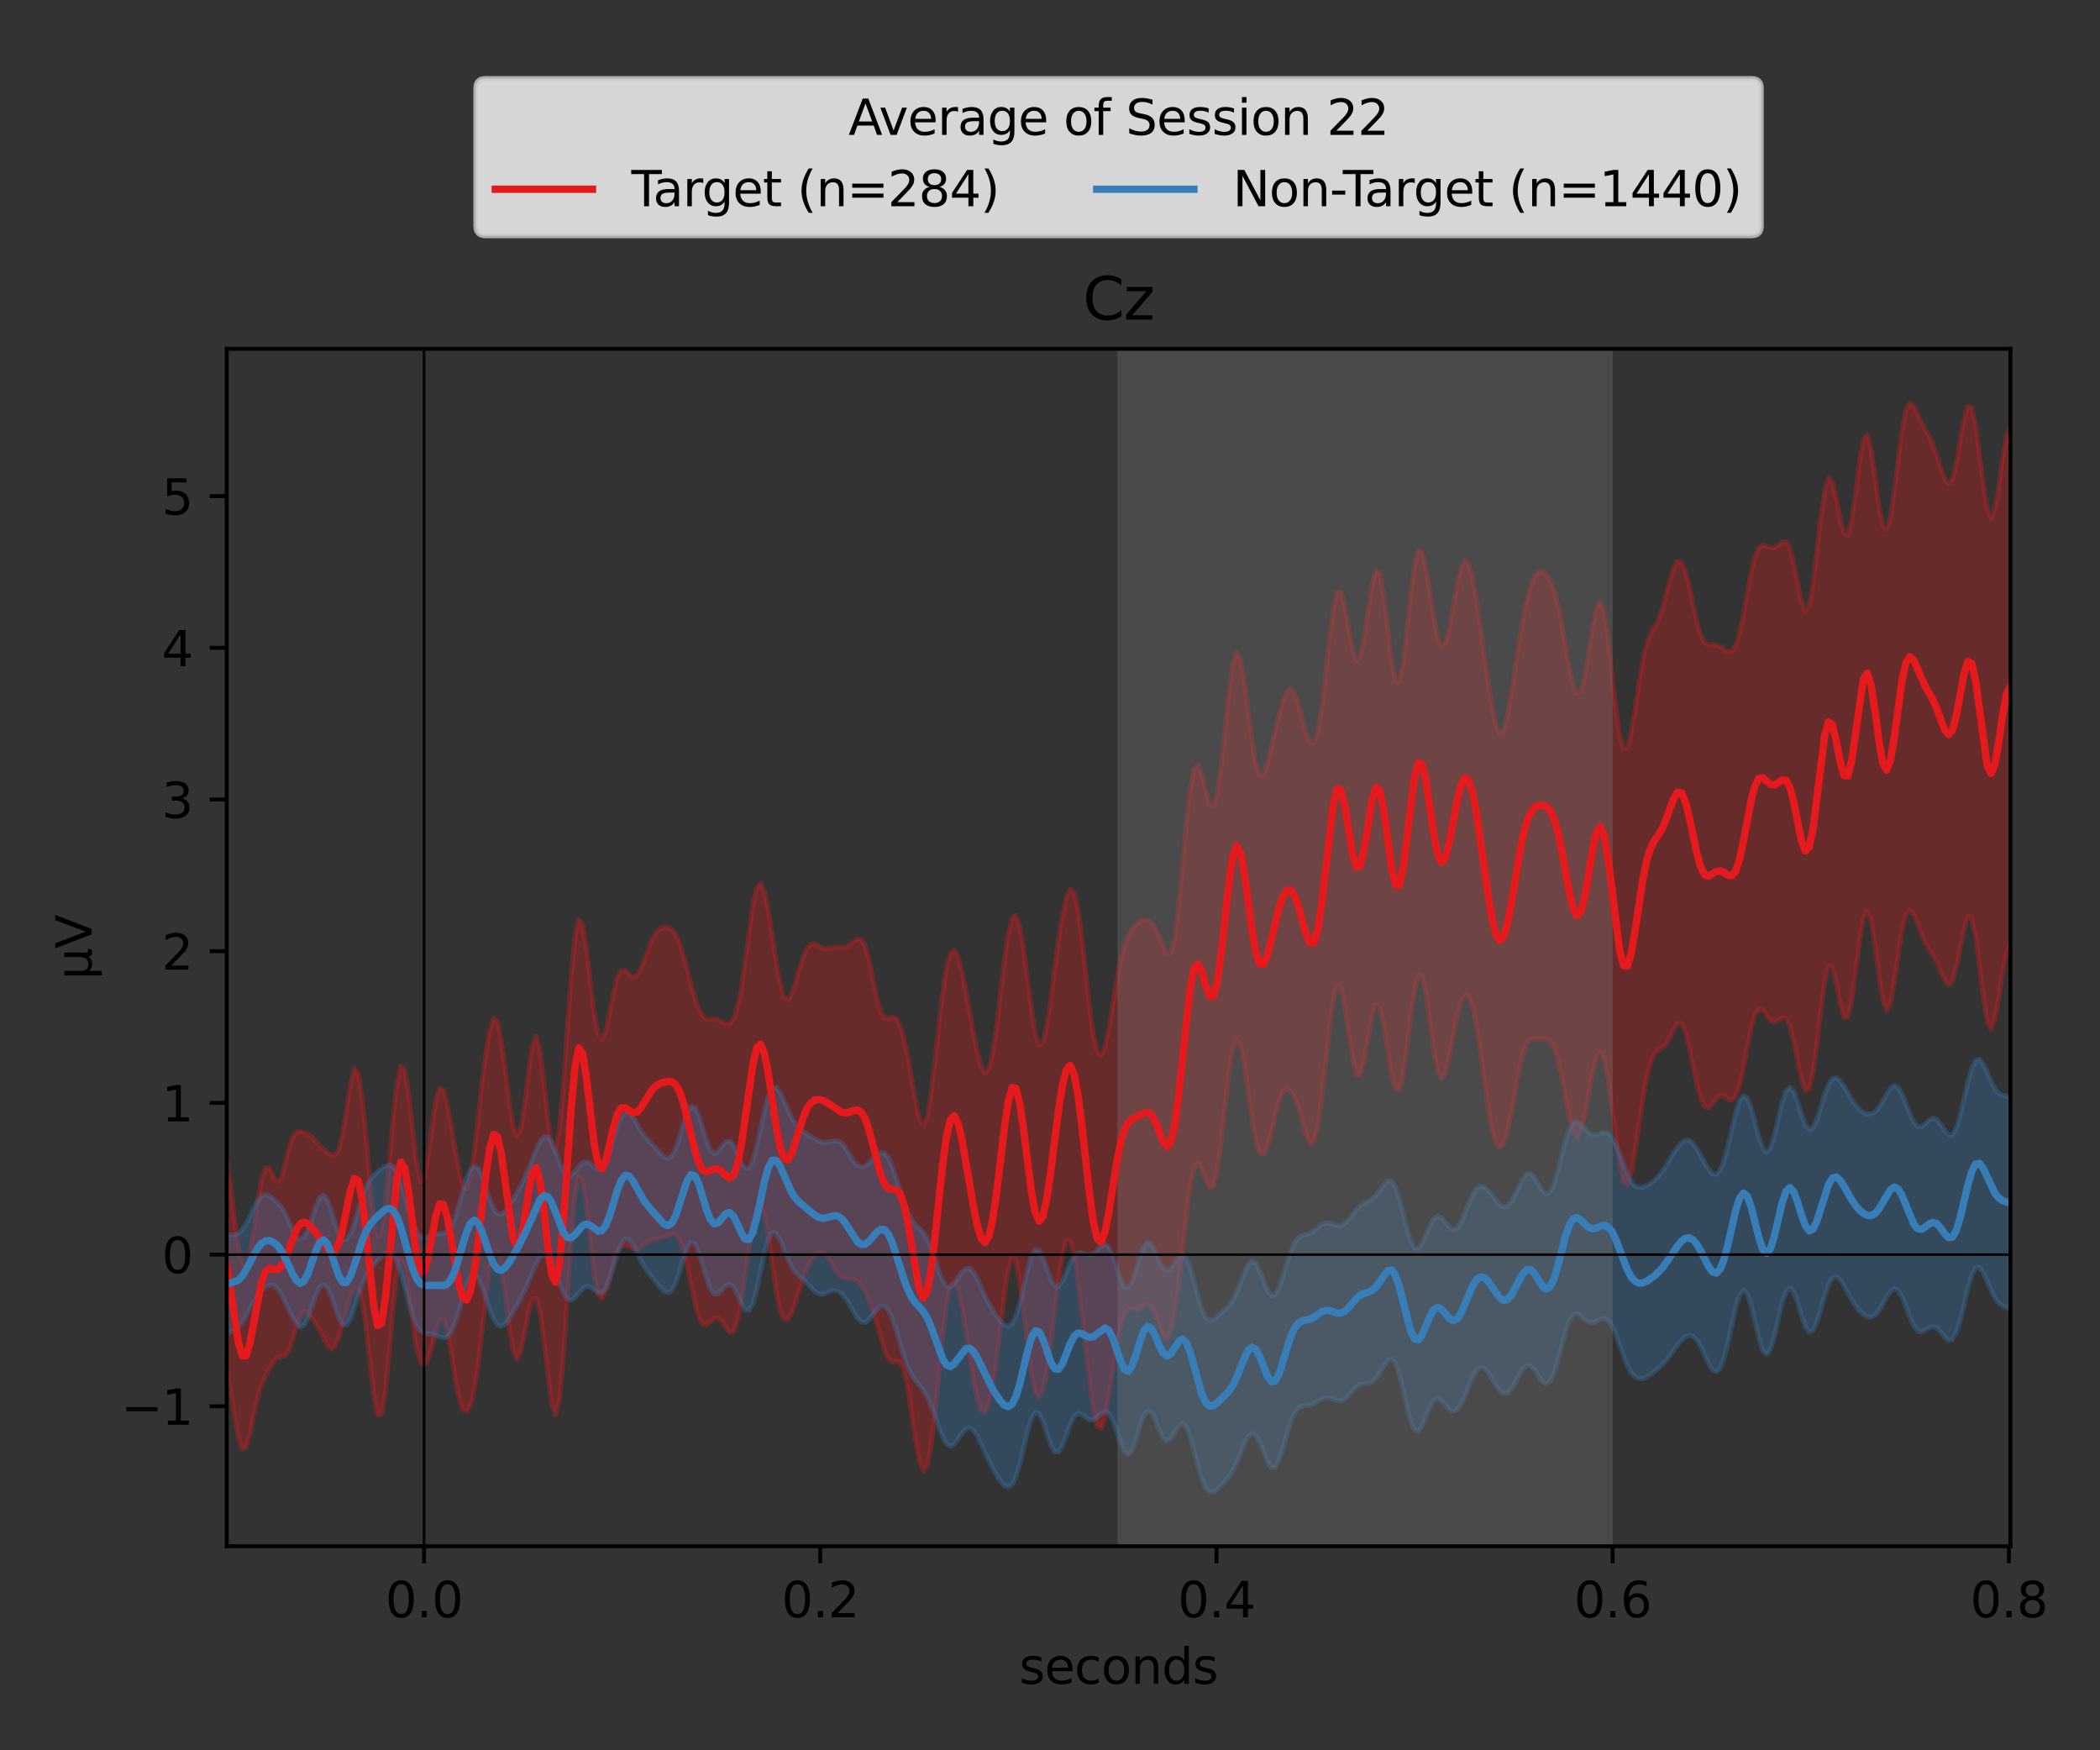 <?xml version="1.0" encoding="utf-8" standalone="no"?>
<!DOCTYPE svg PUBLIC "-//W3C//DTD SVG 1.1//EN"
  "http://www.w3.org/Graphics/SVG/1.1/DTD/svg11.dtd">
<svg xmlns:xlink="http://www.w3.org/1999/xlink" width="432pt" height="360pt" viewBox="0 0 432 360" xmlns="http://www.w3.org/2000/svg" version="1.1">
 <rect x="0" y="0" width="432" height="360" fill="#333333" stroke="none"/>
 <defs>
  <style type="text/css">*{stroke-linejoin: round; stroke-linecap: butt}</style>
 </defs>
 <g id="figure_1">
  <g id="patch_1">
   <path d="M 0 360 
L 432 360 
L 432 0 
L 0 0 
L 0 360 
z
" style="fill: none"/>
  </g>
  <g id="axes_1">
   <g id="patch_2">
    <path d="M 46.64 318.04 
L 413.57 318.04 
L 413.57 71.732 
L 46.64 71.732 
L 46.64 318.04 
z
" style="fill: none"/>
   </g>
   <g id="PolyCollection_1">
    <defs>
     <path id="m642b17f0d6" d="M 46.64 -121.398 
L 46.64 -78.284 
L 47.436 -73.761 
L 48.232 -68.664 
L 49.028 -64.351 
L 49.824 -61.985 
L 50.62 -62.291 
L 51.416 -65.061 
L 52.212 -69.038 
L 53.008 -72.701 
L 53.804 -75.299 
L 54.599 -77.028 
L 55.395 -78.442 
L 56.191 -79.803 
L 56.987 -80.782 
L 57.783 -81.038 
L 58.579 -81.165 
L 59.375 -82.174 
L 60.171 -84.351 
L 60.967 -87.076 
L 61.763 -89.293 
L 62.559 -90.216 
L 63.355 -89.878 
L 64.151 -88.905 
L 64.947 -87.77 
L 65.743 -86.465 
L 66.539 -84.872 
L 67.335 -83.304 
L 68.131 -82.506 
L 68.926 -83.114 
L 69.722 -85.119 
L 70.518 -87.882 
L 71.314 -90.743 
L 72.11 -93.319 
L 72.906 -95.069 
L 73.702 -95.086 
L 74.498 -92.503 
L 75.294 -87.144 
L 76.09 -80.011 
L 76.886 -73.187 
L 77.682 -69.021 
L 78.478 -69.135 
L 79.274 -73.814 
L 80.07 -81.874 
L 80.866 -90.93 
L 81.662 -98.115 
L 82.458 -101.202 
L 83.253 -99.612 
L 84.049 -94.582 
L 84.845 -88.376 
L 85.641 -83.131 
L 86.437 -79.999 
L 87.233 -79.123 
L 88.029 -80.253 
L 88.825 -82.893 
L 89.621 -86.058 
L 90.417 -88.424 
L 91.213 -88.771 
L 92.009 -86.482 
L 92.805 -81.989 
L 93.601 -76.738 
L 94.397 -72.415 
L 95.193 -70.036 
L 95.989 -69.678 
L 96.785 -71.046 
L 97.58 -74.196 
L 98.376 -79.364 
L 99.172 -86.219 
L 99.968 -93.531 
L 100.764 -99.549 
L 101.56 -102.794 
L 102.356 -102.611 
L 103.152 -99.201 
L 103.948 -93.493 
L 104.744 -87.133 
L 105.54 -82.221 
L 106.336 -80.443 
L 107.132 -82.108 
L 107.928 -85.967 
L 108.724 -90.083 
L 109.52 -92.782 
L 110.316 -92.938 
L 111.112 -90.037 
L 111.907 -84.384 
L 112.703 -77.339 
L 113.499 -71.303 
L 114.295 -69.004 
L 115.091 -72.198 
L 115.887 -80.736 
L 116.683 -92.588 
L 117.479 -104.639 
L 118.275 -113.806 
L 119.071 -118.025 
L 119.867 -116.85 
L 120.663 -111.491 
L 121.459 -104.274 
L 122.255 -97.736 
L 123.051 -93.73 
L 123.847 -92.894 
L 124.643 -94.649 
L 125.439 -97.697 
L 126.234 -100.705 
L 127.03 -102.818 
L 127.826 -103.803 
L 128.622 -103.895 
L 129.418 -103.535 
L 130.214 -103.168 
L 131.01 -103.112 
L 131.806 -103.469 
L 132.602 -104.088 
L 133.398 -104.679 
L 134.194 -105.036 
L 134.99 -105.181 
L 135.786 -105.298 
L 136.582 -105.547 
L 137.378 -105.92 
L 138.174 -106.213 
L 138.97 -106.079 
L 139.766 -105.115 
L 140.561 -103.014 
L 141.357 -99.774 
L 142.153 -95.852 
L 142.949 -92.056 
L 143.745 -89.19 
L 144.541 -87.703 
L 145.337 -87.52 
L 146.133 -88.132 
L 146.929 -88.823 
L 147.725 -88.959 
L 148.521 -88.26 
L 149.317 -86.99 
L 150.113 -85.933 
L 150.909 -86.079 
L 151.705 -88.15 
L 152.501 -92.221 
L 153.297 -97.66 
L 154.093 -103.403 
L 154.888 -108.324 
L 155.684 -111.464 
L 156.48 -112.134 
L 157.276 -110.064 
L 158.072 -105.635 
L 158.868 -99.954 
L 159.664 -94.507 
L 160.46 -90.542 
L 161.256 -88.615 
L 162.052 -88.585 
L 162.848 -89.96 
L 163.644 -92.198 
L 164.44 -94.777 
L 165.236 -97.211 
L 166.032 -99.173 
L 166.828 -100.611 
L 167.624 -101.638 
L 168.42 -102.279 
L 169.215 -102.368 
L 170.011 -101.751 
L 170.807 -100.557 
L 171.603 -99.179 
L 172.399 -98.012 
L 173.195 -97.267 
L 173.991 -96.948 
L 174.787 -96.906 
L 175.583 -96.874 
L 176.379 -96.547 
L 177.175 -95.713 
L 177.971 -94.346 
L 178.767 -92.539 
L 179.563 -90.363 
L 180.359 -87.815 
L 181.155 -85 
L 181.951 -82.367 
L 182.747 -80.563 
L 183.542 -79.908 
L 184.338 -80 
L 185.134 -79.808 
L 185.93 -78.194 
L 186.726 -74.588 
L 187.522 -69.405 
L 188.318 -63.888 
L 189.114 -59.528 
L 189.91 -57.513 
L 190.706 -58.466 
L 191.502 -62.432 
L 192.298 -68.914 
L 193.094 -76.883 
L 193.89 -84.897 
L 194.686 -91.444 
L 195.482 -95.412 
L 196.278 -96.418 
L 197.074 -94.772 
L 197.869 -91.159 
L 198.665 -86.348 
L 199.461 -81.099 
L 200.257 -76.165 
L 201.053 -72.254 
L 201.849 -69.928 
L 202.645 -69.541 
L 203.441 -71.244 
L 204.237 -75.007 
L 205.033 -80.552 
L 205.829 -87.197 
L 206.625 -93.804 
L 207.421 -98.968 
L 208.217 -101.429 
L 209.013 -100.524 
L 209.809 -96.441 
L 210.605 -90.182 
L 211.401 -83.268 
L 212.196 -77.301 
L 212.992 -73.527 
L 213.788 -72.538 
L 214.584 -74.259 
L 215.38 -78.201 
L 216.176 -83.75 
L 216.972 -90.205 
L 217.768 -96.643 
L 218.564 -101.887 
L 219.36 -104.789 
L 220.156 -104.706 
L 220.952 -101.746 
L 221.748 -96.559 
L 222.544 -89.961 
L 223.34 -82.76 
L 224.136 -75.813 
L 224.932 -70.12 
L 225.728 -66.696 
L 226.523 -66.198 
L 227.319 -68.57 
L 228.115 -73.022 
L 228.911 -78.358 
L 229.707 -83.422 
L 230.503 -87.383 
L 231.299 -89.83 
L 232.095 -90.806 
L 232.891 -90.802 
L 233.687 -90.579 
L 234.483 -90.743 
L 235.279 -91.326 
L 236.075 -91.74 
L 236.871 -91.22 
L 237.667 -89.501 
L 238.463 -87.122 
L 239.259 -85.146 
L 240.055 -84.611 
L 240.851 -86.154 
L 241.646 -89.923 
L 242.442 -95.66 
L 243.238 -102.694 
L 244.034 -109.907 
L 244.83 -115.944 
L 245.626 -119.688 
L 246.422 -120.722 
L 247.218 -119.514 
L 248.014 -117.28 
L 248.81 -115.616 
L 249.606 -115.997 
L 250.402 -119.222 
L 251.198 -125.054 
L 251.994 -132.275 
L 252.79 -139.186 
L 253.586 -144.206 
L 254.382 -146.279 
L 255.178 -145.067 
L 255.973 -141.029 
L 256.769 -135.353 
L 257.565 -129.612 
L 258.361 -125.19 
L 259.157 -122.829 
L 259.953 -122.614 
L 260.749 -124.236 
L 261.545 -127.169 
L 262.341 -130.636 
L 263.137 -133.69 
L 263.933 -135.57 
L 264.729 -136.085 
L 265.525 -135.521 
L 266.321 -134.176 
L 267.117 -132.103 
L 267.913 -129.373 
L 268.709 -126.546 
L 269.505 -124.748 
L 270.3 -125.151 
L 271.096 -128.333 
L 271.892 -134.009 
L 272.688 -141.195 
L 273.484 -148.495 
L 274.28 -154.341 
L 275.076 -157.328 
L 275.872 -156.733 
L 276.668 -152.938 
L 277.464 -147.403 
L 278.26 -142.152 
L 279.056 -139.027 
L 279.852 -139.032 
L 280.648 -141.991 
L 281.444 -146.616 
L 282.24 -151.002 
L 283.036 -153.379 
L 283.832 -152.793 
L 284.627 -149.407 
L 285.423 -144.375 
L 286.219 -139.395 
L 287.015 -136.159 
L 287.811 -135.855 
L 288.607 -138.801 
L 289.403 -144.306 
L 290.199 -150.832 
L 290.995 -156.46 
L 291.791 -159.503 
L 292.587 -159.057 
L 293.383 -155.338 
L 294.179 -149.632 
L 294.975 -143.816 
L 295.771 -139.646 
L 296.567 -138.159 
L 297.363 -139.436 
L 298.159 -142.76 
L 298.954 -146.998 
L 299.75 -151.008 
L 300.546 -153.935 
L 301.342 -155.305 
L 302.138 -154.945 
L 302.934 -152.833 
L 303.73 -149.042 
L 304.526 -143.857 
L 305.322 -137.933 
L 306.118 -132.229 
L 306.914 -127.687 
L 307.71 -124.892 
L 308.506 -123.984 
L 309.302 -124.835 
L 310.098 -127.26 
L 310.894 -130.994 
L 311.69 -135.491 
L 312.486 -139.902 
L 313.281 -143.359 
L 314.077 -145.408 
L 314.873 -146.201 
L 315.669 -146.292 
L 316.465 -146.238 
L 317.261 -146.289 
L 318.057 -146.309 
L 318.853 -145.902 
L 319.649 -144.627 
L 320.445 -142.202 
L 321.241 -138.654 
L 322.037 -134.399 
L 322.833 -130.221 
L 323.629 -127.107 
L 324.425 -125.948 
L 325.221 -127.175 
L 326.017 -130.517 
L 326.813 -135.042 
L 327.608 -139.484 
L 328.404 -142.648 
L 329.2 -143.681 
L 329.996 -142.182 
L 330.792 -138.238 
L 331.588 -132.465 
L 332.384 -126.004 
L 333.18 -120.34 
L 333.976 -116.863 
L 334.772 -116.363 
L 335.568 -118.76 
L 336.364 -123.245 
L 337.16 -128.666 
L 337.956 -133.946 
L 338.752 -138.325 
L 339.548 -141.423 
L 340.344 -143.22 
L 341.14 -144.038 
L 341.935 -144.49 
L 342.731 -145.243 
L 343.527 -146.617 
L 344.323 -148.323 
L 345.119 -149.565 
L 345.915 -149.489 
L 346.711 -147.696 
L 347.507 -144.459 
L 348.303 -140.539 
L 349.099 -136.8 
L 349.895 -133.939 
L 350.691 -132.375 
L 351.487 -132.177 
L 352.283 -132.987 
L 353.079 -134.088 
L 353.875 -134.731 
L 354.671 -134.582 
L 355.467 -133.969 
L 356.262 -133.684 
L 357.058 -134.51 
L 357.854 -136.812 
L 358.65 -140.392 
L 359.446 -144.59 
L 360.242 -148.508 
L 361.038 -151.309 
L 361.834 -152.516 
L 362.63 -152.233 
L 363.426 -151.113 
L 364.222 -150.051 
L 365.018 -149.707 
L 365.814 -150.125 
L 366.61 -150.694 
L 367.406 -150.499 
L 368.202 -148.861 
L 368.998 -145.73 
L 369.794 -141.739 
L 370.589 -137.994 
L 371.385 -135.746 
L 372.181 -136.055 
L 372.977 -139.401 
L 373.773 -145.311 
L 374.569 -152.283 
L 375.365 -158.236 
L 376.161 -161.361 
L 376.957 -160.935 
L 377.753 -157.688 
L 378.549 -153.509 
L 379.345 -150.653 
L 380.141 -150.79 
L 380.937 -154.307 
L 381.733 -160.178 
L 382.529 -166.452 
L 383.325 -171.066 
L 384.121 -172.574 
L 384.916 -170.542 
L 385.712 -165.65 
L 386.508 -159.542 
L 387.304 -154.402 
L 388.1 -152.148 
L 388.896 -153.571 
L 389.692 -157.977 
L 390.488 -163.626 
L 391.284 -168.649 
L 392.08 -171.824 
L 392.876 -172.812 
L 393.672 -171.972 
L 394.468 -170.041 
L 395.264 -167.85 
L 396.06 -166.025 
L 396.856 -164.714 
L 397.652 -163.57 
L 398.448 -162.094 
L 399.243 -160.161 
L 400.039 -158.281 
L 400.835 -157.369 
L 401.631 -158.2 
L 402.427 -160.932 
L 403.223 -164.949 
L 404.019 -168.989 
L 404.815 -171.485 
L 405.611 -171.117 
L 406.407 -167.451 
L 407.203 -161.342 
L 407.999 -154.743 
L 408.795 -149.894 
L 409.591 -148.337 
L 410.387 -150.325 
L 411.183 -154.857 
L 411.979 -160.145 
L 412.775 -164.247 
L 413.57 -165.704 
L 413.57 -272.021 
L 413.57 -272.021 
L 412.775 -270.321 
L 411.979 -265.81 
L 411.183 -260.044 
L 410.387 -255.277 
L 409.591 -253.443 
L 408.795 -255.305 
L 407.999 -260.24 
L 407.203 -266.619 
L 406.407 -272.459 
L 405.611 -276.041 
L 404.815 -276.414 
L 404.019 -273.722 
L 403.223 -269.18 
L 402.427 -264.559 
L 401.631 -261.413 
L 400.835 -260.456 
L 400.039 -261.479 
L 399.243 -263.706 
L 398.448 -266.267 
L 397.652 -268.526 
L 396.856 -270.246 
L 396.06 -271.614 
L 395.264 -273.046 
L 394.468 -274.778 
L 393.672 -276.446 
L 392.876 -277.072 
L 392.08 -275.581 
L 391.284 -271.53 
L 390.488 -265.511 
L 389.692 -258.971 
L 388.896 -253.653 
L 388.1 -251.025 
L 387.304 -251.867 
L 386.508 -255.962 
L 385.712 -261.941 
L 384.916 -267.547 
L 384.121 -270.487 
L 383.325 -269.498 
L 382.529 -264.969 
L 381.733 -258.712 
L 380.937 -253.093 
L 380.141 -250.022 
L 379.345 -250.267 
L 378.549 -253.28 
L 377.753 -257.472 
L 376.957 -260.838 
L 376.161 -261.688 
L 375.365 -259.217 
L 374.569 -253.764 
L 373.773 -246.689 
L 372.977 -239.946 
L 372.181 -235.422 
L 371.385 -234.232 
L 370.589 -236.252 
L 369.794 -240.207 
L 368.998 -244.348 
L 368.202 -247.298 
L 367.406 -248.566 
L 366.61 -248.499 
L 365.814 -247.854 
L 365.018 -247.335 
L 364.222 -247.291 
L 363.426 -247.622 
L 362.63 -247.856 
L 361.834 -247.346 
L 361.038 -245.557 
L 360.242 -242.339 
L 359.446 -238.078 
L 358.65 -233.584 
L 357.854 -229.762 
L 357.058 -227.219 
L 356.262 -226.059 
L 355.467 -225.961 
L 354.671 -226.433 
L 353.875 -227.022 
L 353.079 -227.397 
L 352.283 -227.445 
L 351.487 -227.385 
L 350.691 -227.766 
L 349.895 -229.199 
L 349.099 -231.934 
L 348.303 -235.622 
L 347.507 -239.451 
L 346.711 -242.553 
L 345.915 -244.337 
L 345.119 -244.558 
L 344.323 -243.262 
L 343.527 -240.765 
L 342.731 -237.662 
L 341.935 -234.694 
L 341.14 -232.443 
L 340.344 -230.966 
L 339.548 -229.679 
L 338.752 -227.669 
L 337.956 -224.27 
L 337.16 -219.491 
L 336.364 -214.08 
L 335.568 -209.247 
L 334.772 -206.246 
L 333.976 -205.99 
L 333.18 -208.825 
L 332.384 -214.398 
L 331.588 -221.625 
L 330.792 -228.825 
L 329.996 -234.163 
L 329.2 -236.301 
L 328.404 -234.918 
L 327.608 -230.811 
L 326.813 -225.539 
L 326.017 -220.789 
L 325.221 -217.833 
L 324.425 -217.274 
L 323.629 -219.069 
L 322.833 -222.67 
L 322.037 -227.231 
L 321.241 -231.85 
L 320.445 -235.816 
L 319.649 -238.777 
L 318.853 -240.741 
L 318.057 -241.918 
L 317.261 -242.479 
L 316.465 -242.403 
L 315.669 -241.493 
L 314.873 -239.54 
L 314.077 -236.49 
L 313.281 -232.483 
L 312.486 -227.752 
L 311.69 -222.562 
L 310.894 -217.324 
L 310.098 -212.743 
L 309.302 -209.734 
L 308.506 -209.042 
L 307.71 -210.836 
L 306.914 -214.648 
L 306.118 -219.709 
L 305.322 -225.345 
L 304.526 -231.093 
L 303.73 -236.533 
L 302.934 -241.078 
L 302.138 -244.006 
L 301.342 -244.745 
L 300.546 -243.157 
L 299.75 -239.661 
L 298.954 -235.159 
L 298.159 -230.828 
L 297.363 -227.843 
L 296.567 -227.068 
L 295.771 -228.816 
L 294.975 -232.744 
L 294.179 -237.908 
L 293.383 -242.944 
L 292.587 -246.349 
L 291.791 -246.845 
L 290.995 -243.843 
L 290.199 -237.813 
L 289.403 -230.312 
L 288.607 -223.563 
L 287.811 -219.709 
L 287.015 -220.011 
L 286.219 -224.31 
L 285.423 -231.015 
L 284.627 -237.695 
L 283.832 -242.026 
L 283.036 -242.663 
L 282.24 -239.666 
L 281.444 -234.365 
L 280.648 -228.793 
L 279.852 -224.943 
L 279.056 -224.082 
L 278.26 -226.329 
L 277.464 -230.64 
L 276.668 -235.232 
L 275.872 -238.232 
L 275.076 -238.279 
L 274.28 -234.915 
L 273.484 -228.729 
L 272.688 -221.222 
L 271.892 -214.278 
L 271.096 -209.4 
L 270.3 -207.169 
L 269.505 -207.305 
L 268.709 -209.131 
L 267.913 -211.927 
L 267.117 -214.942 
L 266.321 -217.318 
L 265.525 -218.31 
L 264.729 -217.661 
L 263.933 -215.695 
L 263.137 -212.955 
L 262.341 -209.781 
L 261.545 -206.336 
L 260.749 -203.04 
L 259.953 -200.775 
L 259.157 -200.553 
L 258.361 -202.928 
L 257.565 -207.666 
L 256.769 -213.812 
L 255.973 -219.934 
L 255.178 -224.394 
L 254.382 -225.743 
L 253.586 -223.274 
L 252.79 -217.427 
L 251.994 -209.724 
L 251.198 -202.192 
L 250.402 -196.636 
L 249.606 -194.116 
L 248.81 -194.706 
L 248.014 -197.492 
L 247.218 -200.805 
L 246.422 -202.743 
L 245.626 -201.835 
L 244.83 -197.537 
L 244.034 -190.366 
L 243.238 -181.703 
L 242.442 -173.386 
L 241.646 -167.146 
L 240.851 -163.982 
L 240.055 -163.759 
L 239.259 -165.388 
L 238.463 -167.511 
L 237.667 -169.195 
L 236.871 -170.189 
L 236.075 -170.659 
L 235.279 -170.762 
L 234.483 -170.499 
L 233.687 -169.852 
L 232.891 -168.849 
L 232.095 -167.45 
L 231.299 -165.413 
L 230.503 -162.379 
L 229.707 -158.207 
L 228.911 -153.263 
L 228.115 -148.404 
L 227.319 -144.658 
L 226.523 -142.896 
L 225.728 -143.664 
L 224.932 -147.105 
L 224.136 -152.876 
L 223.34 -160.062 
L 222.544 -167.275 
L 221.748 -173.06 
L 220.952 -176.407 
L 220.156 -177.05 
L 219.36 -175.349 
L 218.564 -171.845 
L 217.768 -166.93 
L 216.972 -160.975 
L 216.176 -154.675 
L 215.38 -149.159 
L 214.584 -145.669 
L 213.788 -145.065 
L 212.992 -147.471 
L 212.196 -152.293 
L 211.401 -158.427 
L 210.605 -164.529 
L 209.809 -169.284 
L 209.013 -171.672 
L 208.217 -171.183 
L 207.421 -167.894 
L 206.625 -162.409 
L 205.829 -155.73 
L 205.033 -149.068 
L 204.237 -143.614 
L 203.441 -140.255 
L 202.645 -139.342 
L 201.849 -140.649 
L 201.053 -143.584 
L 200.257 -147.499 
L 199.461 -151.88 
L 198.665 -156.311 
L 197.869 -160.314 
L 197.074 -163.284 
L 196.278 -164.597 
L 195.482 -163.808 
L 194.686 -160.75 
L 193.89 -155.559 
L 193.094 -148.747 
L 192.298 -141.304 
L 191.502 -134.616 
L 190.706 -130.081 
L 189.91 -128.561 
L 189.114 -130.022 
L 188.318 -133.626 
L 187.522 -138.2 
L 186.726 -142.718 
L 185.93 -146.505 
L 185.134 -149.17 
L 184.338 -150.547 
L 183.542 -150.798 
L 182.747 -150.514 
L 181.951 -150.602 
L 181.155 -151.933 
L 180.359 -154.837 
L 179.563 -158.782 
L 178.767 -162.649 
L 177.971 -165.434 
L 177.175 -166.746 
L 176.379 -166.832 
L 175.583 -166.274 
L 174.787 -165.63 
L 173.991 -165.23 
L 173.195 -165.133 
L 172.399 -165.18 
L 171.603 -165.156 
L 170.807 -164.988 
L 170.011 -164.852 
L 169.215 -165.004 
L 168.42 -165.456 
L 167.624 -165.873 
L 166.828 -165.797 
L 166.032 -164.926 
L 165.236 -163.194 
L 164.44 -160.733 
L 163.644 -157.916 
L 162.848 -155.44 
L 162.052 -154.214 
L 161.256 -154.954 
L 160.46 -157.794 
L 159.664 -162.25 
L 158.868 -167.482 
L 158.072 -172.551 
L 157.276 -176.488 
L 156.48 -178.353 
L 155.684 -177.479 
L 154.888 -173.86 
L 154.093 -168.31 
L 153.297 -162.167 
L 152.501 -156.72 
L 151.705 -152.747 
L 150.909 -150.419 
L 150.113 -149.48 
L 149.317 -149.463 
L 148.521 -149.856 
L 147.725 -150.233 
L 146.929 -150.366 
L 146.133 -150.323 
L 145.337 -150.429 
L 144.541 -151.078 
L 143.745 -152.517 
L 142.949 -154.748 
L 142.153 -157.564 
L 141.357 -160.642 
L 140.561 -163.605 
L 139.766 -166.081 
L 138.97 -167.825 
L 138.174 -168.826 
L 137.378 -169.262 
L 136.582 -169.308 
L 135.786 -168.986 
L 134.99 -168.175 
L 134.194 -166.775 
L 133.398 -164.856 
L 132.602 -162.691 
L 131.806 -160.711 
L 131.01 -159.386 
L 130.214 -159.036 
L 129.418 -159.576 
L 128.622 -160.376 
L 127.826 -160.466 
L 127.03 -159.028 
L 126.234 -155.901 
L 125.439 -151.793 
L 124.643 -148.064 
L 123.847 -146.211 
L 123.051 -147.282 
L 122.255 -151.447 
L 121.459 -157.829 
L 120.663 -164.639 
L 119.867 -169.649 
L 119.071 -170.86 
L 118.275 -167.197 
L 117.479 -158.972 
L 116.683 -147.906 
L 115.887 -136.633 
L 115.091 -127.851 
L 114.295 -123.521 
L 113.499 -124.347 
L 112.703 -129.593 
L 111.907 -137.102 
L 111.112 -143.783 
L 110.316 -146.82 
L 109.52 -145.035 
L 108.724 -139.456 
L 107.928 -132.767 
L 107.132 -127.841 
L 106.336 -126.342 
L 105.54 -128.457 
L 104.744 -133.401 
L 103.948 -139.788 
L 103.152 -145.826 
L 102.356 -149.752 
L 101.56 -150.528 
L 100.764 -148.18 
L 99.968 -143.441 
L 99.172 -137.144 
L 98.376 -130.082 
L 97.58 -123.258 
L 96.785 -117.997 
L 95.989 -115.528 
L 95.193 -116.217 
L 94.397 -119.349 
L 93.601 -123.785 
L 92.805 -128.556 
L 92.009 -132.879 
L 91.213 -135.812 
L 90.417 -136.235 
L 89.621 -133.496 
L 88.825 -128.11 
L 88.029 -121.899 
L 87.233 -117.46 
L 86.437 -117.027 
L 85.641 -121.09 
L 84.845 -128.04 
L 84.049 -135.186 
L 83.253 -139.963 
L 82.458 -140.732 
L 81.662 -137.096 
L 80.866 -129.824 
L 80.07 -120.672 
L 79.274 -112.086 
L 78.478 -106.535 
L 77.682 -105.628 
L 76.886 -109.533 
L 76.09 -117.036 
L 75.294 -126.043 
L 74.498 -134.14 
L 73.702 -139.209 
L 72.906 -140.122 
L 72.11 -137.182 
L 71.314 -132.017 
L 70.518 -126.899 
L 69.722 -123.584 
L 68.926 -122.366 
L 68.131 -122.434 
L 67.335 -122.933 
L 66.539 -123.536 
L 65.743 -124.308 
L 64.947 -125.244 
L 64.151 -126.099 
L 63.355 -126.669 
L 62.559 -127.027 
L 61.763 -127.294 
L 60.967 -127.18 
L 60.171 -126.058 
L 59.375 -123.618 
L 58.579 -120.365 
L 57.783 -117.629 
L 56.987 -116.856 
L 56.191 -118.144 
L 55.395 -119.811 
L 54.599 -119.856 
L 53.804 -117.296 
L 53.008 -112.551 
L 52.212 -107.076 
L 51.416 -102.494 
L 50.62 -99.972 
L 49.824 -100.25 
L 49.028 -103.59 
L 48.232 -109.367 
L 47.436 -115.954 
L 46.64 -121.398 
z
" style="stroke: #e41a1c; stroke-opacity: 0.3"/>
    </defs>
    <g clip-path="url(#pb33f2c48f4)">
     <use xlink:href="#m642b17f0d6" x="0" y="360" style="fill: #e41a1c; fill-opacity: 0.3; stroke: #e41a1c; stroke-opacity: 0.3"/>
    </g>
   </g>
   <g id="PolyCollection_2">
    <defs>
     <path id="m1eb73b7ab5" d="M 46.64 -106.086 
L 46.64 -85.462 
L 47.436 -86.163 
L 48.232 -86.603 
L 49.028 -87.128 
L 49.824 -88.022 
L 50.62 -89.344 
L 51.416 -90.904 
L 52.212 -92.411 
L 53.008 -93.653 
L 53.804 -94.591 
L 54.599 -95.28 
L 55.395 -95.711 
L 56.191 -95.73 
L 56.987 -95.141 
L 57.783 -93.937 
L 58.579 -92.345 
L 59.375 -90.644 
L 60.171 -89.045 
L 60.967 -87.749 
L 61.763 -87.079 
L 62.559 -87.427 
L 63.355 -88.926 
L 64.151 -91.213 
L 64.947 -93.545 
L 65.743 -95.192 
L 66.539 -95.735 
L 67.335 -95.092 
L 68.131 -93.43 
L 68.926 -91.149 
L 69.722 -88.913 
L 70.518 -87.513 
L 71.314 -87.496 
L 72.11 -88.862 
L 72.906 -91.117 
L 73.702 -93.601 
L 74.498 -95.818 
L 75.294 -97.558 
L 76.09 -98.844 
L 76.886 -99.836 
L 77.682 -100.713 
L 78.478 -101.55 
L 79.274 -102.232 
L 80.07 -102.479 
L 80.866 -101.977 
L 81.662 -100.541 
L 82.458 -98.221 
L 83.253 -95.308 
L 84.049 -92.256 
L 84.845 -89.536 
L 85.641 -87.496 
L 86.437 -86.266 
L 87.233 -85.742 
L 88.029 -85.64 
L 88.825 -85.613 
L 89.621 -85.419 
L 90.417 -85.061 
L 91.213 -84.803 
L 92.009 -85.025 
L 92.805 -86.015 
L 93.601 -87.832 
L 94.397 -90.295 
L 95.193 -93.041 
L 95.989 -95.574 
L 96.785 -97.343 
L 97.58 -97.905 
L 98.376 -97.129 
L 99.172 -95.277 
L 99.968 -92.887 
L 100.764 -90.531 
L 101.56 -88.649 
L 102.356 -87.502 
L 103.152 -87.193 
L 103.948 -87.668 
L 104.744 -88.72 
L 105.54 -90.073 
L 106.336 -91.519 
L 107.132 -92.999 
L 107.928 -94.582 
L 108.724 -96.338 
L 109.52 -98.225 
L 110.316 -100.029 
L 111.112 -101.4 
L 111.907 -101.973 
L 112.703 -101.533 
L 113.499 -100.136 
L 114.295 -98.107 
L 115.091 -95.922 
L 115.887 -94.057 
L 116.683 -92.877 
L 117.479 -92.564 
L 118.275 -93.055 
L 119.071 -94.019 
L 119.867 -94.964 
L 120.663 -95.45 
L 121.459 -95.3 
L 122.255 -94.692 
L 123.051 -94.088 
L 123.847 -94.04 
L 124.643 -94.954 
L 125.439 -96.892 
L 126.234 -99.508 
L 127.03 -102.169 
L 127.826 -104.205 
L 128.622 -105.178 
L 129.418 -105.009 
L 130.214 -103.94 
L 131.01 -102.382 
L 131.806 -100.751 
L 132.602 -99.333 
L 133.398 -98.198 
L 134.194 -97.231 
L 134.99 -96.267 
L 135.786 -95.27 
L 136.582 -94.423 
L 137.378 -94.073 
L 138.174 -94.56 
L 138.97 -96.041 
L 139.766 -98.353 
L 140.561 -101.001 
L 141.357 -103.266 
L 142.153 -104.45 
L 142.949 -104.146 
L 143.745 -102.42 
L 144.541 -99.791 
L 145.337 -97.033 
L 146.133 -94.891 
L 146.929 -93.83 
L 147.725 -93.895 
L 148.521 -94.7 
L 149.317 -95.593 
L 150.113 -95.915 
L 150.909 -95.285 
L 151.705 -93.781 
L 152.501 -91.939 
L 153.297 -90.57 
L 154.093 -90.438 
L 154.888 -91.936 
L 155.684 -94.909 
L 156.48 -98.697 
L 157.276 -102.388 
L 158.072 -105.149 
L 158.868 -106.485 
L 159.664 -106.337 
L 160.46 -105.021 
L 161.256 -103.075 
L 162.052 -101.064 
L 162.848 -99.403 
L 163.644 -98.243 
L 164.44 -97.471 
L 165.236 -96.823 
L 166.032 -96.082 
L 166.828 -95.222 
L 167.624 -94.417 
L 168.42 -93.901 
L 169.215 -93.798 
L 170.011 -94.034 
L 170.807 -94.381 
L 171.603 -94.575 
L 172.399 -94.425 
L 173.195 -93.847 
L 173.991 -92.857 
L 174.787 -91.56 
L 175.583 -90.152 
L 176.379 -88.91 
L 177.175 -88.127 
L 177.971 -88.013 
L 178.767 -88.582 
L 179.563 -89.607 
L 180.359 -90.684 
L 181.155 -91.375 
L 181.951 -91.36 
L 182.747 -90.5 
L 183.542 -88.819 
L 184.338 -86.477 
L 185.134 -83.768 
L 185.93 -81.093 
L 186.726 -78.836 
L 187.522 -77.184 
L 188.318 -76.042 
L 189.114 -75.113 
L 189.91 -74.075 
L 190.706 -72.714 
L 191.502 -70.952 
L 192.298 -68.838 
L 193.094 -66.576 
L 193.89 -64.519 
L 194.686 -63.078 
L 195.482 -62.544 
L 196.278 -62.927 
L 197.074 -63.953 
L 197.869 -65.165 
L 198.665 -66.087 
L 199.461 -66.358 
L 200.257 -65.833 
L 201.053 -64.613 
L 201.849 -62.976 
L 202.645 -61.224 
L 203.441 -59.544 
L 204.237 -57.992 
L 205.033 -56.574 
L 205.829 -55.343 
L 206.625 -54.45 
L 207.421 -54.141 
L 208.217 -54.695 
L 209.013 -56.306 
L 209.809 -58.941 
L 210.605 -62.245 
L 211.401 -65.579 
L 212.196 -68.203 
L 212.992 -69.514 
L 213.788 -69.247 
L 214.584 -67.585 
L 215.38 -65.146 
L 216.176 -62.802 
L 216.972 -61.379 
L 217.768 -61.347 
L 218.564 -62.657 
L 219.36 -64.795 
L 220.156 -67.018 
L 220.952 -68.648 
L 221.748 -69.322 
L 222.544 -69.119 
L 223.34 -68.485 
L 224.136 -67.984 
L 224.932 -67.996 
L 225.728 -68.53 
L 226.523 -69.248 
L 227.319 -69.641 
L 228.115 -69.254 
L 228.911 -67.881 
L 229.707 -65.69 
L 230.503 -63.248 
L 231.299 -61.367 
L 232.095 -60.769 
L 232.891 -61.733 
L 233.687 -63.94 
L 234.483 -66.606 
L 235.279 -68.807 
L 236.075 -69.834 
L 236.871 -69.433 
L 237.667 -67.88 
L 238.463 -65.867 
L 239.259 -64.229 
L 240.055 -63.59 
L 240.851 -64.099 
L 241.646 -65.373 
L 242.442 -66.675 
L 243.238 -67.229 
L 244.034 -66.531 
L 244.83 -64.532 
L 245.626 -61.636 
L 246.422 -58.512 
L 247.218 -55.823 
L 248.014 -54.002 
L 248.81 -53.163 
L 249.606 -53.156 
L 250.402 -53.69 
L 251.198 -54.472 
L 251.994 -55.328 
L 252.79 -56.275 
L 253.586 -57.473 
L 254.382 -59.073 
L 255.178 -61.024 
L 255.973 -63.004 
L 256.769 -64.532 
L 257.565 -65.175 
L 258.361 -64.724 
L 259.157 -63.284 
L 259.953 -61.267 
L 260.749 -59.316 
L 261.545 -58.129 
L 262.341 -58.209 
L 263.137 -59.656 
L 263.933 -62.122 
L 264.729 -64.964 
L 265.525 -67.524 
L 266.321 -69.364 
L 267.117 -70.381 
L 267.913 -70.768 
L 268.709 -70.866 
L 269.505 -70.993 
L 270.3 -71.313 
L 271.096 -71.793 
L 271.892 -72.267 
L 272.688 -72.537 
L 273.484 -72.5 
L 274.28 -72.219 
L 275.076 -71.919 
L 275.872 -71.871 
L 276.668 -72.246 
L 277.464 -73.008 
L 278.26 -73.933 
L 279.056 -74.736 
L 279.852 -75.231 
L 280.648 -75.417 
L 281.444 -75.49 
L 282.24 -75.744 
L 283.036 -76.43 
L 283.832 -77.596 
L 284.627 -79.006 
L 285.423 -80.175 
L 286.219 -80.536 
L 287.015 -79.66 
L 287.811 -77.45 
L 288.607 -74.233 
L 289.403 -70.7 
L 290.199 -67.691 
L 290.995 -65.908 
L 291.791 -65.663 
L 292.587 -66.779 
L 293.383 -68.681 
L 294.179 -70.623 
L 294.975 -71.959 
L 295.771 -72.362 
L 296.567 -71.9 
L 297.363 -70.959 
L 298.159 -70.063 
L 298.954 -69.672 
L 299.75 -70.041 
L 300.546 -71.181 
L 301.342 -72.896 
L 302.138 -74.862 
L 302.934 -76.706 
L 303.73 -78.086 
L 304.526 -78.755 
L 305.322 -78.617 
L 306.118 -77.762 
L 306.914 -76.454 
L 307.71 -75.058 
L 308.506 -73.94 
L 309.302 -73.373 
L 310.098 -73.495 
L 310.894 -74.298 
L 311.69 -75.618 
L 312.486 -77.145 
L 313.281 -78.469 
L 314.077 -79.198 
L 314.873 -79.117 
L 315.669 -78.284 
L 316.465 -77.036 
L 317.261 -75.882 
L 318.057 -75.344 
L 318.853 -75.809 
L 319.649 -77.409 
L 320.445 -79.974 
L 321.241 -83.051 
L 322.037 -86.028 
L 322.833 -88.32 
L 323.629 -89.573 
L 324.425 -89.786 
L 325.221 -89.281 
L 326.017 -88.55 
L 326.813 -88.032 
L 327.608 -87.95 
L 328.404 -88.254 
L 329.2 -88.677 
L 329.996 -88.853 
L 330.792 -88.465 
L 331.588 -87.35 
L 332.384 -85.562 
L 333.18 -83.356 
L 333.976 -81.092 
L 334.772 -79.117 
L 335.568 -77.657 
L 336.364 -76.778 
L 337.16 -76.419 
L 337.956 -76.463 
L 338.752 -76.792 
L 339.548 -77.304 
L 340.344 -77.915 
L 341.14 -78.578 
L 341.935 -79.306 
L 342.731 -80.155 
L 343.527 -81.165 
L 344.323 -82.296 
L 345.119 -83.426 
L 345.915 -84.403 
L 346.711 -85.096 
L 347.507 -85.392 
L 348.303 -85.18 
L 349.099 -84.373 
L 349.895 -82.993 
L 350.691 -81.241 
L 351.487 -79.496 
L 352.283 -78.218 
L 353.079 -77.834 
L 353.875 -78.636 
L 354.671 -80.702 
L 355.467 -83.828 
L 356.262 -87.511 
L 357.058 -91.026 
L 357.854 -93.596 
L 358.65 -94.612 
L 359.446 -93.818 
L 360.242 -91.422 
L 361.038 -88.07 
L 361.834 -84.694 
L 362.63 -82.254 
L 363.426 -81.452 
L 364.222 -82.518 
L 365.018 -85.15 
L 365.814 -88.612 
L 366.61 -91.964 
L 367.406 -94.325 
L 368.202 -95.126 
L 368.998 -94.262 
L 369.794 -92.12 
L 370.589 -89.46 
L 371.385 -87.179 
L 372.181 -86.022 
L 372.977 -86.356 
L 373.773 -88.076 
L 374.569 -90.682 
L 375.365 -93.479 
L 376.161 -95.798 
L 376.957 -97.182 
L 377.753 -97.473 
L 378.549 -96.807 
L 379.345 -95.524 
L 380.141 -94.019 
L 380.937 -92.597 
L 381.733 -91.396 
L 382.529 -90.425 
L 383.325 -89.668 
L 384.121 -89.177 
L 384.916 -89.077 
L 385.712 -89.492 
L 386.508 -90.441 
L 387.304 -91.791 
L 388.1 -93.248 
L 388.896 -94.427 
L 389.692 -94.947 
L 390.488 -94.558 
L 391.284 -93.248 
L 392.08 -91.282 
L 392.876 -89.137 
L 393.672 -87.341 
L 394.468 -86.276 
L 395.264 -86.034 
L 396.06 -86.396 
L 396.856 -86.928 
L 397.652 -87.181 
L 398.448 -86.881 
L 399.243 -86.055 
L 400.039 -85.036 
L 400.835 -84.347 
L 401.631 -84.514 
L 402.427 -85.865 
L 403.223 -88.385 
L 404.019 -91.674 
L 404.815 -95.05 
L 405.611 -97.763 
L 406.407 -99.254 
L 407.203 -99.338 
L 407.999 -98.24 
L 408.795 -96.464 
L 409.591 -94.575 
L 410.387 -93.008 
L 411.183 -91.96 
L 411.979 -91.384 
L 412.775 -91.05 
L 413.57 -90.662 
L 413.57 -134.313 
L 413.57 -134.313 
L 412.775 -134.545 
L 411.979 -134.731 
L 411.183 -135.159 
L 410.387 -136.091 
L 409.591 -137.594 
L 408.795 -139.437 
L 407.999 -141.13 
L 407.203 -142.092 
L 406.407 -141.856 
L 405.611 -140.243 
L 404.815 -137.438 
L 404.019 -133.97 
L 403.223 -130.569 
L 402.427 -127.957 
L 401.631 -126.603 
L 400.835 -126.566 
L 400.039 -127.486 
L 399.243 -128.741 
L 398.448 -129.707 
L 397.652 -130.001 
L 396.856 -129.61 
L 396.06 -128.865 
L 395.264 -128.277 
L 394.468 -128.313 
L 393.672 -129.214 
L 392.876 -130.896 
L 392.08 -132.986 
L 391.284 -134.955 
L 390.488 -136.3 
L 389.692 -136.717 
L 388.896 -136.19 
L 388.1 -134.982 
L 387.304 -133.515 
L 386.508 -132.198 
L 385.712 -131.289 
L 384.916 -130.858 
L 384.121 -130.849 
L 383.325 -131.175 
L 382.529 -131.784 
L 381.733 -132.663 
L 380.937 -133.795 
L 380.141 -135.118 
L 379.345 -136.49 
L 378.549 -137.671 
L 377.753 -138.338 
L 376.957 -138.17 
L 376.161 -136.984 
L 375.365 -134.871 
L 374.569 -132.24 
L 373.773 -129.734 
L 372.977 -128.032 
L 372.181 -127.626 
L 371.385 -128.644 
L 370.589 -130.777 
L 369.794 -133.342 
L 368.998 -135.468 
L 368.202 -136.365 
L 367.406 -135.591 
L 366.61 -133.226 
L 365.814 -129.867 
L 365.018 -126.443 
L 364.222 -123.911 
L 363.426 -122.953 
L 362.63 -123.775 
L 361.834 -126.071 
L 361.038 -129.14 
L 360.242 -132.091 
L 359.446 -134.099 
L 358.65 -134.616 
L 357.854 -133.498 
L 357.058 -131.011 
L 356.262 -127.713 
L 355.467 -124.283 
L 354.671 -121.347 
L 353.875 -119.343 
L 353.079 -118.45 
L 352.283 -118.585 
L 351.487 -119.484 
L 350.691 -120.822 
L 349.895 -122.306 
L 349.099 -123.698 
L 348.303 -124.792 
L 347.507 -125.417 
L 346.711 -125.475 
L 345.915 -124.99 
L 345.119 -124.079 
L 344.323 -122.894 
L 343.527 -121.574 
L 342.731 -120.245 
L 341.935 -119.027 
L 341.14 -118.014 
L 340.344 -117.231 
L 339.548 -116.628 
L 338.752 -116.146 
L 337.956 -115.802 
L 337.16 -115.723 
L 336.364 -116.09 
L 335.568 -117.037 
L 334.772 -118.571 
L 333.976 -120.544 
L 333.18 -122.677 
L 332.384 -124.632 
L 331.588 -126.102 
L 330.792 -126.911 
L 329.996 -127.08 
L 329.2 -126.842 
L 328.404 -126.554 
L 327.608 -126.561 
L 326.813 -127.032 
L 326.017 -127.884 
L 325.221 -128.794 
L 324.425 -129.318 
L 323.629 -129.039 
L 322.833 -127.712 
L 322.037 -125.358 
L 321.241 -122.297 
L 320.445 -119.089 
L 319.649 -116.392 
L 318.853 -114.745 
L 318.057 -114.376 
L 317.261 -115.117 
L 316.465 -116.472 
L 315.669 -117.809 
L 314.873 -118.59 
L 314.077 -118.52 
L 313.281 -117.597 
L 312.486 -116.069 
L 311.69 -114.336 
L 310.894 -112.831 
L 310.098 -111.898 
L 309.302 -111.694 
L 308.506 -112.163 
L 307.71 -113.084 
L 306.914 -114.177 
L 306.118 -115.178 
L 305.322 -115.857 
L 304.526 -116.015 
L 303.73 -115.501 
L 302.934 -114.274 
L 302.138 -112.471 
L 301.342 -110.424 
L 300.546 -108.583 
L 299.75 -107.38 
L 298.954 -107.056 
L 298.159 -107.561 
L 297.363 -108.545 
L 296.567 -109.485 
L 295.771 -109.867 
L 294.975 -109.374 
L 294.179 -108.009 
L 293.383 -106.121 
L 292.587 -104.304 
L 291.791 -103.204 
L 290.995 -103.309 
L 290.199 -104.778 
L 289.403 -107.38 
L 288.607 -110.565 
L 287.811 -113.625 
L 287.015 -115.919 
L 286.219 -117.072 
L 285.423 -117.082 
L 284.627 -116.272 
L 283.832 -115.126 
L 283.036 -114.075 
L 282.24 -113.345 
L 281.444 -112.908 
L 280.648 -112.55 
L 279.852 -112.026 
L 279.056 -111.213 
L 278.26 -110.179 
L 277.464 -109.143 
L 276.668 -108.349 
L 275.872 -107.948 
L 275.076 -107.941 
L 274.28 -108.177 
L 273.484 -108.414 
L 272.688 -108.422 
L 271.892 -108.095 
L 271.096 -107.504 
L 270.3 -106.857 
L 269.505 -106.363 
L 268.709 -106.091 
L 267.913 -105.891 
L 267.117 -105.447 
L 266.321 -104.424 
L 265.525 -102.647 
L 264.729 -100.228 
L 263.933 -97.563 
L 263.137 -95.219 
L 262.341 -93.751 
L 261.545 -93.52 
L 260.749 -94.548 
L 259.953 -96.468 
L 259.157 -98.601 
L 258.361 -100.18 
L 257.565 -100.662 
L 256.769 -99.923 
L 255.973 -98.258 
L 255.178 -96.18 
L 254.382 -94.185 
L 253.586 -92.582 
L 252.79 -91.445 
L 251.994 -90.644 
L 251.198 -89.96 
L 250.402 -89.255 
L 249.606 -88.626 
L 248.81 -88.417 
L 248.014 -89.046 
L 247.218 -90.751 
L 246.422 -93.402 
L 245.626 -96.498 
L 244.83 -99.335 
L 244.034 -101.265 
L 243.238 -101.929 
L 242.442 -101.41 
L 241.646 -100.204 
L 240.851 -99.037 
L 240.055 -98.575 
L 239.259 -99.165 
L 238.463 -100.693 
L 237.667 -102.614 
L 236.871 -104.15 
L 236.075 -104.594 
L 235.279 -103.621 
L 234.483 -101.447 
L 233.687 -98.758 
L 232.891 -96.425 
L 232.095 -95.182 
L 231.299 -95.389 
L 230.503 -96.942 
L 229.707 -99.316 
L 228.911 -101.729 
L 228.115 -103.443 
L 227.319 -104.069 
L 226.523 -103.722 
L 225.728 -102.901 
L 224.932 -102.174 
L 224.136 -101.89 
L 223.34 -102.043 
L 222.544 -102.323 
L 221.748 -102.293 
L 220.952 -101.598 
L 220.156 -100.155 
L 219.36 -98.247 
L 218.564 -96.447 
L 217.768 -95.395 
L 216.972 -95.521 
L 216.176 -96.863 
L 215.38 -99.025 
L 214.584 -101.289 
L 213.788 -102.829 
L 212.992 -102.997 
L 212.196 -101.564 
L 211.401 -98.8 
L 210.605 -95.352 
L 209.809 -91.984 
L 209.013 -89.326 
L 208.217 -87.722 
L 207.421 -87.183 
L 206.625 -87.472 
L 205.829 -88.255 
L 205.033 -89.282 
L 204.237 -90.466 
L 203.441 -91.845 
L 202.645 -93.446 
L 201.849 -95.196 
L 201.053 -96.901 
L 200.257 -98.286 
L 199.461 -99.074 
L 198.665 -99.084 
L 197.869 -98.348 
L 197.074 -97.152 
L 196.278 -95.971 
L 195.482 -95.302 
L 194.686 -95.497 
L 193.89 -96.671 
L 193.094 -98.671 
L 192.298 -101.103 
L 191.502 -103.453 
L 190.706 -105.302 
L 189.91 -106.523 
L 189.114 -107.325 
L 188.318 -108.096 
L 187.522 -109.183 
L 186.726 -110.757 
L 185.93 -112.819 
L 185.134 -115.243 
L 184.338 -117.787 
L 183.542 -120.109 
L 182.747 -121.851 
L 181.951 -122.789 
L 181.155 -122.924 
L 180.359 -122.451 
L 179.563 -121.651 
L 178.767 -120.802 
L 177.971 -120.158 
L 177.175 -119.937 
L 176.379 -120.277 
L 175.583 -121.174 
L 174.787 -122.442 
L 173.991 -123.756 
L 173.195 -124.778 
L 172.399 -125.307 
L 171.603 -125.369 
L 170.807 -125.184 
L 170.011 -125.023 
L 169.215 -125.064 
L 168.42 -125.33 
L 167.624 -125.739 
L 166.828 -126.2 
L 166.032 -126.684 
L 165.236 -127.229 
L 164.44 -127.916 
L 163.644 -128.844 
L 162.848 -130.107 
L 162.052 -131.729 
L 161.256 -133.574 
L 160.46 -135.282 
L 159.664 -136.328 
L 158.868 -136.198 
L 158.072 -134.616 
L 157.276 -131.705 
L 156.48 -127.992 
L 155.684 -124.258 
L 154.888 -121.305 
L 154.093 -119.71 
L 153.297 -119.659 
L 152.501 -120.879 
L 151.705 -122.729 
L 150.909 -124.418 
L 150.113 -125.301 
L 149.317 -125.142 
L 148.521 -124.202 
L 147.725 -123.134 
L 146.929 -122.697 
L 146.133 -123.418 
L 145.337 -125.34 
L 144.541 -127.981 
L 143.745 -130.529 
L 142.949 -132.167 
L 142.153 -132.382 
L 141.357 -131.122 
L 140.561 -128.787 
L 139.766 -126.065 
L 138.97 -123.692 
L 138.174 -122.189 
L 137.378 -121.713 
L 136.582 -122.069 
L 135.786 -122.878 
L 134.99 -123.792 
L 134.194 -124.632 
L 133.398 -125.417 
L 132.602 -126.301 
L 131.806 -127.435 
L 131.01 -128.823 
L 130.214 -130.225 
L 129.418 -131.207 
L 128.622 -131.33 
L 127.826 -130.361 
L 127.03 -128.392 
L 126.234 -125.808 
L 125.439 -123.164 
L 124.643 -121.018 
L 123.847 -119.76 
L 123.051 -119.478 
L 122.255 -119.922 
L 121.459 -120.612 
L 120.663 -121.04 
L 119.867 -120.88 
L 119.071 -120.114 
L 118.275 -119.05 
L 117.479 -118.213 
L 116.683 -118.13 
L 115.887 -119.082 
L 115.091 -120.925 
L 114.295 -123.135 
L 113.499 -125.048 
L 112.703 -126.136 
L 111.907 -126.171 
L 111.112 -125.224 
L 110.316 -123.575 
L 109.52 -121.583 
L 108.724 -119.569 
L 107.928 -117.724 
L 107.132 -116.096 
L 106.336 -114.633 
L 105.54 -113.269 
L 104.744 -111.995 
L 103.948 -110.912 
L 103.152 -110.254 
L 102.356 -110.33 
L 101.56 -111.358 
L 100.764 -113.277 
L 99.968 -115.688 
L 99.172 -117.99 
L 98.376 -119.611 
L 97.58 -120.161 
L 96.785 -119.482 
L 95.989 -117.653 
L 95.193 -115.011 
L 94.397 -112.113 
L 93.601 -109.558 
L 92.805 -107.752 
L 92.009 -106.758 
L 91.213 -106.358 
L 90.417 -106.23 
L 89.621 -106.113 
L 88.825 -105.882 
L 88.029 -105.585 
L 87.233 -105.433 
L 86.437 -105.745 
L 85.641 -106.815 
L 84.845 -108.751 
L 84.049 -111.379 
L 83.253 -114.286 
L 82.458 -116.959 
L 81.662 -118.967 
L 80.866 -120.101 
L 80.07 -120.419 
L 79.274 -120.165 
L 78.478 -119.624 
L 77.682 -118.985 
L 76.886 -118.261 
L 76.09 -117.288 
L 75.294 -115.823 
L 74.498 -113.727 
L 73.702 -111.132 
L 72.906 -108.466 
L 72.11 -106.281 
L 71.314 -105.03 
L 70.518 -104.975 
L 69.722 -106.167 
L 68.926 -108.388 
L 68.131 -111.052 
L 67.335 -113.265 
L 66.539 -114.213 
L 65.743 -113.595 
L 64.947 -111.745 
L 64.151 -109.367 
L 63.355 -107.153 
L 62.559 -105.594 
L 61.763 -105.01 
L 60.967 -105.534 
L 60.171 -106.991 
L 59.375 -108.871 
L 58.579 -110.591 
L 57.783 -111.842 
L 56.987 -112.703 
L 56.191 -113.408 
L 55.395 -114.004 
L 54.599 -114.278 
L 53.804 -113.976 
L 53.008 -113.022 
L 52.212 -111.56 
L 51.416 -109.884 
L 50.62 -108.303 
L 49.824 -107.059 
L 49.028 -106.284 
L 48.232 -105.982 
L 47.436 -106.007 
L 46.64 -106.086 
z
" style="stroke: #377eb8; stroke-opacity: 0.3"/>
    </defs>
    <g clip-path="url(#pb33f2c48f4)">
     <use xlink:href="#m1eb73b7ab5" x="0" y="360" style="fill: #377eb8; fill-opacity: 0.3; stroke: #377eb8; stroke-opacity: 0.3"/>
    </g>
   </g>
   <g id="patch_3">
    <path d="M 229.866 318.04 
L 229.866 71.732 
L 331.747 71.732 
L 331.747 318.04 
z
" clip-path="url(#pb33f2c48f4)" style="fill: #808080; opacity: 0.3"/>
   </g>
   <g id="matplotlib.axis_1">
    <g id="xtick_1">
     <g id="line2d_1">
      <defs>
       <path id="m31ee869c5d" d="M 0 0 
L 0 3.5 
" style="stroke: #000000; stroke-width: 0.8"/>
      </defs>
      <g>
       <use xlink:href="#m31ee869c5d" x="87.233" y="318.04" style="stroke: #000000; stroke-width: 0.8"/>
      </g>
     </g>
     <g id="text_1">
      <!-- 0.0 -->
      <g transform="translate(79.282 332.638)scale(0.1 -0.1)">
       <defs>
        <path id="DejaVuSans-30" d="M 2034 4250 
Q 1547 4250 1301 3770 
Q 1056 3291 1056 2328 
Q 1056 1369 1301 889 
Q 1547 409 2034 409 
Q 2525 409 2770 889 
Q 3016 1369 3016 2328 
Q 3016 3291 2770 3770 
Q 2525 4250 2034 4250 
z
M 2034 4750 
Q 2819 4750 3233 4129 
Q 3647 3509 3647 2328 
Q 3647 1150 3233 529 
Q 2819 -91 2034 -91 
Q 1250 -91 836 529 
Q 422 1150 422 2328 
Q 422 3509 836 4129 
Q 1250 4750 2034 4750 
z
" transform="scale(0.016)"/>
        <path id="DejaVuSans-2e" d="M 684 794 
L 1344 794 
L 1344 0 
L 684 0 
L 684 794 
z
" transform="scale(0.016)"/>
       </defs>
       <use xlink:href="#DejaVuSans-30"/>
       <use xlink:href="#DejaVuSans-2e" x="63.623"/>
       <use xlink:href="#DejaVuSans-30" x="95.41"/>
      </g>
     </g>
    </g>
    <g id="xtick_2">
     <g id="line2d_2">
      <g>
       <use xlink:href="#m31ee869c5d" x="168.738" y="318.04" style="stroke: #000000; stroke-width: 0.8"/>
      </g>
     </g>
     <g id="text_2">
      <!-- 0.2 -->
      <g transform="translate(160.786 332.638)scale(0.1 -0.1)">
       <defs>
        <path id="DejaVuSans-32" d="M 1228 531 
L 3431 531 
L 3431 0 
L 469 0 
L 469 531 
Q 828 903 1448 1529 
Q 2069 2156 2228 2338 
Q 2531 2678 2651 2914 
Q 2772 3150 2772 3378 
Q 2772 3750 2511 3984 
Q 2250 4219 1831 4219 
Q 1534 4219 1204 4116 
Q 875 4013 500 3803 
L 500 4441 
Q 881 4594 1212 4672 
Q 1544 4750 1819 4750 
Q 2544 4750 2975 4387 
Q 3406 4025 3406 3419 
Q 3406 3131 3298 2873 
Q 3191 2616 2906 2266 
Q 2828 2175 2409 1742 
Q 1991 1309 1228 531 
z
" transform="scale(0.016)"/>
       </defs>
       <use xlink:href="#DejaVuSans-30"/>
       <use xlink:href="#DejaVuSans-2e" x="63.623"/>
       <use xlink:href="#DejaVuSans-32" x="95.41"/>
      </g>
     </g>
    </g>
    <g id="xtick_3">
     <g id="line2d_3">
      <g>
       <use xlink:href="#m31ee869c5d" x="250.243" y="318.04" style="stroke: #000000; stroke-width: 0.8"/>
      </g>
     </g>
     <g id="text_3">
      <!-- 0.4 -->
      <g transform="translate(242.291 332.638)scale(0.1 -0.1)">
       <defs>
        <path id="DejaVuSans-34" d="M 2419 4116 
L 825 1625 
L 2419 1625 
L 2419 4116 
z
M 2253 4666 
L 3047 4666 
L 3047 1625 
L 3713 1625 
L 3713 1100 
L 3047 1100 
L 3047 0 
L 2419 0 
L 2419 1100 
L 313 1100 
L 313 1709 
L 2253 4666 
z
" transform="scale(0.016)"/>
       </defs>
       <use xlink:href="#DejaVuSans-30"/>
       <use xlink:href="#DejaVuSans-2e" x="63.623"/>
       <use xlink:href="#DejaVuSans-34" x="95.41"/>
      </g>
     </g>
    </g>
    <g id="xtick_4">
     <g id="line2d_4">
      <g>
       <use xlink:href="#m31ee869c5d" x="331.747" y="318.04" style="stroke: #000000; stroke-width: 0.8"/>
      </g>
     </g>
     <g id="text_4">
      <!-- 0.6 -->
      <g transform="translate(323.796 332.638)scale(0.1 -0.1)">
       <defs>
        <path id="DejaVuSans-36" d="M 2113 2584 
Q 1688 2584 1439 2293 
Q 1191 2003 1191 1497 
Q 1191 994 1439 701 
Q 1688 409 2113 409 
Q 2538 409 2786 701 
Q 3034 994 3034 1497 
Q 3034 2003 2786 2293 
Q 2538 2584 2113 2584 
z
M 3366 4563 
L 3366 3988 
Q 3128 4100 2886 4159 
Q 2644 4219 2406 4219 
Q 1781 4219 1451 3797 
Q 1122 3375 1075 2522 
Q 1259 2794 1537 2939 
Q 1816 3084 2150 3084 
Q 2853 3084 3261 2657 
Q 3669 2231 3669 1497 
Q 3669 778 3244 343 
Q 2819 -91 2113 -91 
Q 1303 -91 875 529 
Q 447 1150 447 2328 
Q 447 3434 972 4092 
Q 1497 4750 2381 4750 
Q 2619 4750 2861 4703 
Q 3103 4656 3366 4563 
z
" transform="scale(0.016)"/>
       </defs>
       <use xlink:href="#DejaVuSans-30"/>
       <use xlink:href="#DejaVuSans-2e" x="63.623"/>
       <use xlink:href="#DejaVuSans-36" x="95.41"/>
      </g>
     </g>
    </g>
    <g id="xtick_5">
     <g id="line2d_5">
      <g>
       <use xlink:href="#m31ee869c5d" x="413.252" y="318.04" style="stroke: #000000; stroke-width: 0.8"/>
      </g>
     </g>
     <g id="text_5">
      <!-- 0.8 -->
      <g transform="translate(405.301 332.638)scale(0.1 -0.1)">
       <defs>
        <path id="DejaVuSans-38" d="M 2034 2216 
Q 1584 2216 1326 1975 
Q 1069 1734 1069 1313 
Q 1069 891 1326 650 
Q 1584 409 2034 409 
Q 2484 409 2743 651 
Q 3003 894 3003 1313 
Q 3003 1734 2745 1975 
Q 2488 2216 2034 2216 
z
M 1403 2484 
Q 997 2584 770 2862 
Q 544 3141 544 3541 
Q 544 4100 942 4425 
Q 1341 4750 2034 4750 
Q 2731 4750 3128 4425 
Q 3525 4100 3525 3541 
Q 3525 3141 3298 2862 
Q 3072 2584 2669 2484 
Q 3125 2378 3379 2068 
Q 3634 1759 3634 1313 
Q 3634 634 3220 271 
Q 2806 -91 2034 -91 
Q 1263 -91 848 271 
Q 434 634 434 1313 
Q 434 1759 690 2068 
Q 947 2378 1403 2484 
z
M 1172 3481 
Q 1172 3119 1398 2916 
Q 1625 2713 2034 2713 
Q 2441 2713 2670 2916 
Q 2900 3119 2900 3481 
Q 2900 3844 2670 4047 
Q 2441 4250 2034 4250 
Q 1625 4250 1398 4047 
Q 1172 3844 1172 3481 
z
" transform="scale(0.016)"/>
       </defs>
       <use xlink:href="#DejaVuSans-30"/>
       <use xlink:href="#DejaVuSans-2e" x="63.623"/>
       <use xlink:href="#DejaVuSans-38" x="95.41"/>
      </g>
     </g>
    </g>
    <g id="text_6">
     <!-- seconds -->
     <g transform="translate(209.668 346.317)scale(0.1 -0.1)">
      <defs>
       <path id="DejaVuSans-73" d="M 2834 3397 
L 2834 2853 
Q 2591 2978 2328 3040 
Q 2066 3103 1784 3103 
Q 1356 3103 1142 2972 
Q 928 2841 928 2578 
Q 928 2378 1081 2264 
Q 1234 2150 1697 2047 
L 1894 2003 
Q 2506 1872 2764 1633 
Q 3022 1394 3022 966 
Q 3022 478 2636 193 
Q 2250 -91 1575 -91 
Q 1294 -91 989 -36 
Q 684 19 347 128 
L 347 722 
Q 666 556 975 473 
Q 1284 391 1588 391 
Q 1994 391 2212 530 
Q 2431 669 2431 922 
Q 2431 1156 2273 1281 
Q 2116 1406 1581 1522 
L 1381 1569 
Q 847 1681 609 1914 
Q 372 2147 372 2553 
Q 372 3047 722 3315 
Q 1072 3584 1716 3584 
Q 2034 3584 2315 3537 
Q 2597 3491 2834 3397 
z
" transform="scale(0.016)"/>
       <path id="DejaVuSans-65" d="M 3597 1894 
L 3597 1613 
L 953 1613 
Q 991 1019 1311 708 
Q 1631 397 2203 397 
Q 2534 397 2845 478 
Q 3156 559 3463 722 
L 3463 178 
Q 3153 47 2828 -22 
Q 2503 -91 2169 -91 
Q 1331 -91 842 396 
Q 353 884 353 1716 
Q 353 2575 817 3079 
Q 1281 3584 2069 3584 
Q 2775 3584 3186 3129 
Q 3597 2675 3597 1894 
z
M 3022 2063 
Q 3016 2534 2758 2815 
Q 2500 3097 2075 3097 
Q 1594 3097 1305 2825 
Q 1016 2553 972 2059 
L 3022 2063 
z
" transform="scale(0.016)"/>
       <path id="DejaVuSans-63" d="M 3122 3366 
L 3122 2828 
Q 2878 2963 2633 3030 
Q 2388 3097 2138 3097 
Q 1578 3097 1268 2742 
Q 959 2388 959 1747 
Q 959 1106 1268 751 
Q 1578 397 2138 397 
Q 2388 397 2633 464 
Q 2878 531 3122 666 
L 3122 134 
Q 2881 22 2623 -34 
Q 2366 -91 2075 -91 
Q 1284 -91 818 406 
Q 353 903 353 1747 
Q 353 2603 823 3093 
Q 1294 3584 2113 3584 
Q 2378 3584 2631 3529 
Q 2884 3475 3122 3366 
z
" transform="scale(0.016)"/>
       <path id="DejaVuSans-6f" d="M 1959 3097 
Q 1497 3097 1228 2736 
Q 959 2375 959 1747 
Q 959 1119 1226 758 
Q 1494 397 1959 397 
Q 2419 397 2687 759 
Q 2956 1122 2956 1747 
Q 2956 2369 2687 2733 
Q 2419 3097 1959 3097 
z
M 1959 3584 
Q 2709 3584 3137 3096 
Q 3566 2609 3566 1747 
Q 3566 888 3137 398 
Q 2709 -91 1959 -91 
Q 1206 -91 779 398 
Q 353 888 353 1747 
Q 353 2609 779 3096 
Q 1206 3584 1959 3584 
z
" transform="scale(0.016)"/>
       <path id="DejaVuSans-6e" d="M 3513 2113 
L 3513 0 
L 2938 0 
L 2938 2094 
Q 2938 2591 2744 2837 
Q 2550 3084 2163 3084 
Q 1697 3084 1428 2787 
Q 1159 2491 1159 1978 
L 1159 0 
L 581 0 
L 581 3500 
L 1159 3500 
L 1159 2956 
Q 1366 3272 1645 3428 
Q 1925 3584 2291 3584 
Q 2894 3584 3203 3211 
Q 3513 2838 3513 2113 
z
" transform="scale(0.016)"/>
       <path id="DejaVuSans-64" d="M 2906 2969 
L 2906 4863 
L 3481 4863 
L 3481 0 
L 2906 0 
L 2906 525 
Q 2725 213 2448 61 
Q 2172 -91 1784 -91 
Q 1150 -91 751 415 
Q 353 922 353 1747 
Q 353 2572 751 3078 
Q 1150 3584 1784 3584 
Q 2172 3584 2448 3432 
Q 2725 3281 2906 2969 
z
M 947 1747 
Q 947 1113 1208 752 
Q 1469 391 1925 391 
Q 2381 391 2643 752 
Q 2906 1113 2906 1747 
Q 2906 2381 2643 2742 
Q 2381 3103 1925 3103 
Q 1469 3103 1208 2742 
Q 947 2381 947 1747 
z
" transform="scale(0.016)"/>
      </defs>
      <use xlink:href="#DejaVuSans-73"/>
      <use xlink:href="#DejaVuSans-65" x="52.1"/>
      <use xlink:href="#DejaVuSans-63" x="113.623"/>
      <use xlink:href="#DejaVuSans-6f" x="168.604"/>
      <use xlink:href="#DejaVuSans-6e" x="229.785"/>
      <use xlink:href="#DejaVuSans-64" x="293.164"/>
      <use xlink:href="#DejaVuSans-73" x="356.641"/>
     </g>
    </g>
   </g>
   <g id="matplotlib.axis_2">
    <g id="ytick_1">
     <g id="line2d_6">
      <defs>
       <path id="mc26a3a460a" d="M 0 0 
L -3.5 0 
" style="stroke: #000000; stroke-width: 0.8"/>
      </defs>
      <g>
       <use xlink:href="#mc26a3a460a" x="46.64" y="289.248" style="stroke: #000000; stroke-width: 0.8"/>
      </g>
     </g>
     <g id="text_7">
      <!-- −1 -->
      <g transform="translate(24.898 293.048)scale(0.1 -0.1)">
       <defs>
        <path id="DejaVuSans-2212" d="M 678 2272 
L 4684 2272 
L 4684 1741 
L 678 1741 
L 678 2272 
z
" transform="scale(0.016)"/>
        <path id="DejaVuSans-31" d="M 794 531 
L 1825 531 
L 1825 4091 
L 703 3866 
L 703 4441 
L 1819 4666 
L 2450 4666 
L 2450 531 
L 3481 531 
L 3481 0 
L 794 0 
L 794 531 
z
" transform="scale(0.016)"/>
       </defs>
       <use xlink:href="#DejaVuSans-2212"/>
       <use xlink:href="#DejaVuSans-31" x="83.789"/>
      </g>
     </g>
    </g>
    <g id="ytick_2">
     <g id="line2d_7">
      <g>
       <use xlink:href="#mc26a3a460a" x="46.64" y="258.047" style="stroke: #000000; stroke-width: 0.8"/>
      </g>
     </g>
     <g id="text_8">
      <!-- 0 -->
      <g transform="translate(33.278 261.847)scale(0.1 -0.1)">
       <use xlink:href="#DejaVuSans-30"/>
      </g>
     </g>
    </g>
    <g id="ytick_3">
     <g id="line2d_8">
      <g>
       <use xlink:href="#mc26a3a460a" x="46.64" y="226.846" style="stroke: #000000; stroke-width: 0.8"/>
      </g>
     </g>
     <g id="text_9">
      <!-- 1 -->
      <g transform="translate(33.278 230.645)scale(0.1 -0.1)">
       <use xlink:href="#DejaVuSans-31"/>
      </g>
     </g>
    </g>
    <g id="ytick_4">
     <g id="line2d_9">
      <g>
       <use xlink:href="#mc26a3a460a" x="46.64" y="195.645" style="stroke: #000000; stroke-width: 0.8"/>
      </g>
     </g>
     <g id="text_10">
      <!-- 2 -->
      <g transform="translate(33.278 199.444)scale(0.1 -0.1)">
       <use xlink:href="#DejaVuSans-32"/>
      </g>
     </g>
    </g>
    <g id="ytick_5">
     <g id="line2d_10">
      <g>
       <use xlink:href="#mc26a3a460a" x="46.64" y="164.444" style="stroke: #000000; stroke-width: 0.8"/>
      </g>
     </g>
     <g id="text_11">
      <!-- 3 -->
      <g transform="translate(33.278 168.243)scale(0.1 -0.1)">
       <defs>
        <path id="DejaVuSans-33" d="M 2597 2516 
Q 3050 2419 3304 2112 
Q 3559 1806 3559 1356 
Q 3559 666 3084 287 
Q 2609 -91 1734 -91 
Q 1441 -91 1130 -33 
Q 819 25 488 141 
L 488 750 
Q 750 597 1062 519 
Q 1375 441 1716 441 
Q 2309 441 2620 675 
Q 2931 909 2931 1356 
Q 2931 1769 2642 2001 
Q 2353 2234 1838 2234 
L 1294 2234 
L 1294 2753 
L 1863 2753 
Q 2328 2753 2575 2939 
Q 2822 3125 2822 3475 
Q 2822 3834 2567 4026 
Q 2313 4219 1838 4219 
Q 1578 4219 1281 4162 
Q 984 4106 628 3988 
L 628 4550 
Q 988 4650 1302 4700 
Q 1616 4750 1894 4750 
Q 2613 4750 3031 4423 
Q 3450 4097 3450 3541 
Q 3450 3153 3228 2886 
Q 3006 2619 2597 2516 
z
" transform="scale(0.016)"/>
       </defs>
       <use xlink:href="#DejaVuSans-33"/>
      </g>
     </g>
    </g>
    <g id="ytick_6">
     <g id="line2d_11">
      <g>
       <use xlink:href="#mc26a3a460a" x="46.64" y="133.243" style="stroke: #000000; stroke-width: 0.8"/>
      </g>
     </g>
     <g id="text_12">
      <!-- 4 -->
      <g transform="translate(33.278 137.042)scale(0.1 -0.1)">
       <use xlink:href="#DejaVuSans-34"/>
      </g>
     </g>
    </g>
    <g id="ytick_7">
     <g id="line2d_12">
      <g>
       <use xlink:href="#mc26a3a460a" x="46.64" y="102.042" style="stroke: #000000; stroke-width: 0.8"/>
      </g>
     </g>
     <g id="text_13">
      <!-- 5 -->
      <g transform="translate(33.278 105.841)scale(0.1 -0.1)">
       <defs>
        <path id="DejaVuSans-35" d="M 691 4666 
L 3169 4666 
L 3169 4134 
L 1269 4134 
L 1269 2991 
Q 1406 3038 1543 3061 
Q 1681 3084 1819 3084 
Q 2600 3084 3056 2656 
Q 3513 2228 3513 1497 
Q 3513 744 3044 326 
Q 2575 -91 1722 -91 
Q 1428 -91 1123 -41 
Q 819 9 494 109 
L 494 744 
Q 775 591 1075 516 
Q 1375 441 1709 441 
Q 2250 441 2565 725 
Q 2881 1009 2881 1497 
Q 2881 1984 2565 2268 
Q 2250 2553 1709 2553 
Q 1456 2553 1204 2497 
Q 953 2441 691 2322 
L 691 4666 
z
" transform="scale(0.016)"/>
       </defs>
       <use xlink:href="#DejaVuSans-35"/>
      </g>
     </g>
    </g>
    <g id="text_14">
     <!-- µV -->
     <g transform="translate(18.818 201.488)rotate(-90)scale(0.1 -0.1)">
      <defs>
       <path id="DejaVuSans-b5" d="M 544 -1331 
L 544 3500 
L 1119 3500 
L 1119 1325 
Q 1119 872 1334 640 
Q 1550 409 1972 409 
Q 2434 409 2667 671 
Q 2900 934 2900 1459 
L 2900 3500 
L 3475 3500 
L 3475 806 
Q 3475 619 3529 530 
Q 3584 441 3700 441 
Q 3728 441 3778 458 
Q 3828 475 3916 513 
L 3916 50 
Q 3788 -22 3673 -56 
Q 3559 -91 3450 -91 
Q 3234 -91 3106 31 
Q 2978 153 2931 403 
Q 2775 156 2548 32 
Q 2322 -91 2016 -91 
Q 1697 -91 1473 31 
Q 1250 153 1119 397 
L 1119 -1331 
L 544 -1331 
z
" transform="scale(0.016)"/>
       <path id="DejaVuSans-56" d="M 1831 0 
L 50 4666 
L 709 4666 
L 2188 738 
L 3669 4666 
L 4325 4666 
L 2547 0 
L 1831 0 
z
" transform="scale(0.016)"/>
      </defs>
      <use xlink:href="#DejaVuSans-b5"/>
      <use xlink:href="#DejaVuSans-56" x="63.623"/>
     </g>
    </g>
   </g>
   <g id="line2d_13">
    <path d="M 46.64 260.159 
L 47.436 265.142 
L 49.028 276.03 
L 49.824 278.883 
L 50.62 278.868 
L 51.416 276.223 
L 53.804 263.703 
L 54.599 261.558 
L 55.395 260.874 
L 56.987 261.181 
L 57.783 260.666 
L 58.579 259.235 
L 60.967 252.872 
L 61.763 251.706 
L 62.559 251.378 
L 63.355 251.726 
L 64.151 252.498 
L 65.743 254.614 
L 67.335 256.882 
L 68.131 257.53 
L 68.926 257.26 
L 69.722 255.648 
L 70.518 252.609 
L 72.11 244.75 
L 72.906 242.404 
L 73.702 242.852 
L 74.498 246.678 
L 75.294 253.407 
L 76.886 268.64 
L 77.682 272.675 
L 78.478 272.165 
L 79.274 267.05 
L 81.662 242.395 
L 82.458 239.033 
L 83.253 240.212 
L 84.049 245.116 
L 85.641 257.889 
L 86.437 261.487 
L 87.233 261.709 
L 88.029 258.924 
L 89.621 250.223 
L 90.417 247.67 
L 91.213 247.709 
L 92.009 250.32 
L 94.397 264.118 
L 95.193 266.873 
L 95.989 267.397 
L 96.785 265.478 
L 97.58 261.273 
L 98.376 255.277 
L 99.968 241.514 
L 100.764 236.135 
L 101.56 233.339 
L 102.356 233.818 
L 103.152 237.486 
L 105.54 254.661 
L 106.336 256.608 
L 107.132 255.026 
L 107.928 250.633 
L 108.724 245.23 
L 109.52 241.092 
L 110.316 240.121 
L 111.112 243.09 
L 111.907 249.257 
L 112.703 256.534 
L 113.499 262.175 
L 114.295 263.738 
L 115.091 259.975 
L 115.887 251.315 
L 117.479 228.195 
L 118.275 219.499 
L 119.071 215.558 
L 119.867 216.751 
L 120.663 221.935 
L 122.255 235.408 
L 123.051 239.494 
L 123.847 240.448 
L 124.643 238.643 
L 126.234 231.697 
L 127.03 229.077 
L 127.826 227.866 
L 128.622 227.865 
L 130.214 228.898 
L 131.01 228.751 
L 131.806 227.91 
L 134.194 224.094 
L 134.99 223.322 
L 135.786 222.858 
L 136.582 222.572 
L 137.378 222.409 
L 138.174 222.48 
L 138.97 223.048 
L 139.766 224.402 
L 140.561 226.691 
L 142.153 233.292 
L 142.949 236.598 
L 143.745 239.147 
L 144.541 240.61 
L 145.337 241.025 
L 146.929 240.405 
L 147.725 240.404 
L 148.521 240.942 
L 149.317 241.774 
L 150.113 242.293 
L 150.909 241.751 
L 151.705 239.552 
L 152.501 235.529 
L 154.888 218.908 
L 155.684 215.528 
L 156.48 214.756 
L 157.276 216.724 
L 158.072 220.907 
L 159.664 231.622 
L 160.46 235.832 
L 161.256 238.216 
L 162.052 238.601 
L 162.848 237.3 
L 164.44 232.245 
L 165.236 229.797 
L 166.032 227.95 
L 166.828 226.796 
L 167.624 226.244 
L 168.42 226.132 
L 169.215 226.314 
L 170.011 226.699 
L 173.195 228.8 
L 173.991 228.911 
L 174.787 228.732 
L 175.583 228.426 
L 176.379 228.31 
L 177.175 228.77 
L 177.971 230.11 
L 178.767 232.406 
L 181.155 241.534 
L 181.951 243.516 
L 182.747 244.461 
L 184.338 244.727 
L 185.134 245.511 
L 185.93 247.65 
L 186.726 251.347 
L 189.114 265.225 
L 189.91 266.963 
L 190.706 265.727 
L 191.502 261.476 
L 192.298 254.891 
L 193.89 239.772 
L 194.686 233.903 
L 195.482 230.39 
L 196.278 229.492 
L 197.074 230.972 
L 197.869 234.263 
L 199.461 243.51 
L 200.257 248.168 
L 201.053 252.081 
L 201.849 254.711 
L 202.645 255.559 
L 203.441 254.251 
L 204.237 250.689 
L 205.033 245.19 
L 206.625 231.893 
L 207.421 226.569 
L 208.217 223.694 
L 209.013 223.902 
L 209.809 227.138 
L 210.605 232.644 
L 212.196 245.203 
L 212.992 249.501 
L 213.788 251.199 
L 214.584 250.036 
L 215.38 246.32 
L 216.176 240.787 
L 217.768 228.213 
L 218.564 223.134 
L 219.36 219.931 
L 220.156 219.122 
L 220.952 220.924 
L 221.748 225.19 
L 222.544 231.382 
L 224.136 245.655 
L 224.932 251.388 
L 225.728 254.82 
L 226.523 255.453 
L 227.319 253.386 
L 228.115 249.287 
L 229.707 239.186 
L 230.503 235.119 
L 231.299 232.378 
L 232.095 230.872 
L 232.891 230.174 
L 235.279 228.956 
L 236.075 228.801 
L 236.871 229.295 
L 237.667 230.652 
L 239.259 234.733 
L 240.055 235.815 
L 240.851 234.932 
L 241.646 231.466 
L 242.442 225.477 
L 244.83 203.259 
L 245.626 199.238 
L 246.422 198.268 
L 247.218 199.84 
L 248.014 202.614 
L 248.81 204.839 
L 249.606 204.944 
L 250.402 202.071 
L 251.198 196.377 
L 252.79 181.693 
L 253.586 176.26 
L 254.382 173.989 
L 255.178 175.27 
L 255.973 179.519 
L 257.565 191.361 
L 258.361 195.941 
L 259.157 198.309 
L 259.953 198.306 
L 260.749 196.362 
L 263.137 186.677 
L 263.933 184.367 
L 264.729 183.127 
L 265.525 183.085 
L 266.321 184.253 
L 267.117 186.477 
L 268.709 192.162 
L 269.505 193.974 
L 270.3 193.84 
L 271.096 191.133 
L 271.892 185.856 
L 274.28 165.372 
L 275.076 162.196 
L 275.872 162.517 
L 276.668 165.915 
L 278.26 175.759 
L 279.056 178.446 
L 279.852 178.013 
L 280.648 174.608 
L 282.24 164.666 
L 283.036 161.979 
L 283.832 162.591 
L 284.627 166.449 
L 286.219 178.148 
L 287.015 181.915 
L 287.811 182.218 
L 288.607 178.818 
L 289.403 172.691 
L 290.199 165.678 
L 290.995 159.848 
L 291.791 156.826 
L 292.587 157.297 
L 293.383 160.859 
L 294.975 171.72 
L 295.771 175.769 
L 296.567 177.387 
L 297.363 176.361 
L 298.159 173.206 
L 299.75 164.665 
L 300.546 161.454 
L 301.342 159.975 
L 302.138 160.524 
L 302.934 163.044 
L 303.73 167.213 
L 305.322 178.361 
L 306.118 184.031 
L 306.914 188.833 
L 307.71 192.136 
L 308.506 193.487 
L 309.302 192.715 
L 310.098 189.998 
L 310.894 185.841 
L 312.486 176.173 
L 313.281 172.079 
L 314.077 169.051 
L 314.873 167.13 
L 315.669 166.107 
L 316.465 165.679 
L 317.261 165.616 
L 318.057 165.886 
L 318.853 166.678 
L 319.649 168.298 
L 320.445 170.991 
L 321.241 174.748 
L 322.833 183.555 
L 323.629 186.912 
L 324.425 188.389 
L 325.221 187.496 
L 326.017 184.347 
L 327.608 174.852 
L 328.404 171.217 
L 329.2 170.009 
L 329.996 171.827 
L 330.792 176.469 
L 333.18 195.418 
L 333.976 198.573 
L 334.772 198.696 
L 335.568 195.996 
L 336.364 191.338 
L 337.956 180.892 
L 338.752 177.003 
L 339.548 174.449 
L 340.344 172.907 
L 341.14 171.76 
L 341.935 170.408 
L 342.731 168.548 
L 344.323 164.208 
L 345.119 162.939 
L 345.915 163.087 
L 346.711 164.876 
L 347.507 168.045 
L 349.099 175.633 
L 349.895 178.431 
L 350.691 179.929 
L 351.487 180.219 
L 353.079 179.257 
L 353.875 179.124 
L 354.671 179.492 
L 355.467 180.035 
L 356.262 180.129 
L 357.058 179.135 
L 357.854 176.713 
L 358.65 173.012 
L 360.242 164.576 
L 361.038 161.567 
L 361.834 160.069 
L 362.63 159.956 
L 364.222 161.329 
L 365.018 161.479 
L 365.814 161.01 
L 366.61 160.404 
L 367.406 160.467 
L 368.202 161.92 
L 368.998 164.961 
L 370.589 172.877 
L 371.385 175.011 
L 372.181 174.262 
L 372.977 170.327 
L 375.365 151.273 
L 376.161 148.476 
L 376.957 149.113 
L 377.753 152.42 
L 378.549 156.605 
L 379.345 159.54 
L 380.141 159.594 
L 380.937 156.3 
L 383.325 139.718 
L 384.121 138.47 
L 384.916 140.955 
L 385.712 146.205 
L 386.508 152.248 
L 387.304 156.866 
L 388.1 158.414 
L 388.896 156.388 
L 389.692 151.526 
L 391.284 139.911 
L 392.08 136.298 
L 392.876 135.058 
L 393.672 135.791 
L 396.06 141.181 
L 397.652 143.952 
L 398.448 145.82 
L 400.039 150.12 
L 400.835 151.087 
L 401.631 150.194 
L 402.427 147.254 
L 404.019 138.644 
L 404.815 136.051 
L 405.611 136.421 
L 406.407 140.045 
L 408.795 157.401 
L 409.591 159.11 
L 410.387 157.199 
L 411.183 152.55 
L 411.979 147.023 
L 412.775 142.716 
L 413.57 141.138 
L 413.57 141.138 
" clip-path="url(#pb33f2c48f4)" style="fill: none; stroke: #e41a1c; stroke-width: 1.5; stroke-linecap: square"/>
   </g>
   <g id="line2d_14">
    <path d="M 46.64 264.226 
L 49.028 263.294 
L 49.824 262.459 
L 50.62 261.177 
L 53.008 256.663 
L 53.804 255.716 
L 54.599 255.221 
L 55.395 255.142 
L 56.191 255.431 
L 56.987 256.078 
L 57.783 257.11 
L 58.579 258.532 
L 60.171 261.982 
L 60.967 263.359 
L 61.763 263.955 
L 62.559 263.49 
L 63.355 261.961 
L 64.947 257.355 
L 65.743 255.607 
L 66.539 255.026 
L 67.335 255.821 
L 68.131 257.759 
L 69.722 262.46 
L 70.518 263.756 
L 71.314 263.737 
L 72.11 262.429 
L 72.906 260.208 
L 74.498 255.228 
L 75.294 253.31 
L 76.09 251.934 
L 76.886 250.952 
L 78.478 249.413 
L 79.274 248.801 
L 80.07 248.551 
L 80.866 248.961 
L 81.662 250.246 
L 82.458 252.41 
L 84.845 260.857 
L 85.641 262.844 
L 86.437 263.995 
L 87.233 264.413 
L 90.417 264.354 
L 91.213 264.42 
L 92.009 264.109 
L 92.805 263.116 
L 93.601 261.305 
L 95.193 255.974 
L 95.989 253.387 
L 96.785 251.587 
L 97.58 250.967 
L 98.376 251.63 
L 99.172 253.366 
L 100.764 258.096 
L 101.56 259.996 
L 102.356 261.084 
L 103.152 261.277 
L 103.948 260.71 
L 104.744 259.642 
L 106.336 256.924 
L 107.928 253.847 
L 111.112 246.688 
L 111.907 245.928 
L 112.703 246.165 
L 113.499 247.408 
L 115.887 253.43 
L 116.683 254.496 
L 117.479 254.612 
L 118.275 253.948 
L 119.867 252.078 
L 120.663 251.755 
L 121.459 252.044 
L 123.051 253.217 
L 123.847 253.1 
L 124.643 252.014 
L 125.439 249.972 
L 127.03 244.72 
L 127.826 242.717 
L 128.622 241.746 
L 129.418 241.892 
L 130.214 242.917 
L 132.602 247.183 
L 134.194 249.069 
L 136.582 251.754 
L 137.378 252.107 
L 138.174 251.625 
L 138.97 250.134 
L 141.357 242.806 
L 142.153 241.584 
L 142.949 241.843 
L 143.745 243.525 
L 145.337 248.813 
L 146.133 250.846 
L 146.929 251.736 
L 147.725 251.485 
L 149.317 249.633 
L 150.113 249.392 
L 150.909 250.149 
L 151.705 251.745 
L 152.501 253.591 
L 153.297 254.886 
L 154.093 254.926 
L 154.888 253.379 
L 155.684 250.416 
L 157.276 242.954 
L 158.072 240.117 
L 158.868 238.658 
L 159.664 238.667 
L 160.46 239.848 
L 162.848 245.245 
L 163.644 246.456 
L 164.44 247.307 
L 167.624 249.922 
L 168.42 250.384 
L 169.215 250.569 
L 170.011 250.471 
L 171.603 250.028 
L 172.399 250.134 
L 173.195 250.688 
L 173.991 251.694 
L 176.379 255.407 
L 177.175 255.968 
L 177.971 255.914 
L 178.767 255.308 
L 180.359 253.432 
L 181.155 252.85 
L 181.951 252.925 
L 182.747 253.824 
L 183.542 255.536 
L 185.134 260.495 
L 185.93 263.044 
L 186.726 265.203 
L 187.522 266.816 
L 188.318 267.931 
L 189.91 269.701 
L 190.706 270.992 
L 191.502 272.798 
L 193.89 279.405 
L 194.686 280.712 
L 195.482 281.077 
L 196.278 280.551 
L 198.665 277.414 
L 199.461 277.284 
L 200.257 277.941 
L 201.053 279.243 
L 204.237 285.771 
L 205.829 288.201 
L 206.625 289.039 
L 207.421 289.338 
L 208.217 288.792 
L 209.013 287.184 
L 209.809 284.537 
L 211.401 277.81 
L 212.196 275.116 
L 212.992 273.744 
L 213.788 273.962 
L 214.584 275.563 
L 216.176 280.168 
L 216.972 281.55 
L 217.768 281.629 
L 218.564 280.448 
L 220.156 276.413 
L 220.952 274.877 
L 221.748 274.192 
L 222.544 274.279 
L 223.34 274.736 
L 224.136 275.063 
L 224.932 274.915 
L 227.319 273.145 
L 228.115 273.652 
L 228.911 275.195 
L 230.503 279.905 
L 231.299 281.622 
L 232.095 282.025 
L 232.891 280.921 
L 233.687 278.651 
L 234.483 275.974 
L 235.279 273.786 
L 236.075 272.786 
L 236.871 273.208 
L 237.667 274.753 
L 238.463 276.72 
L 239.259 278.303 
L 240.055 278.917 
L 240.851 278.432 
L 242.442 275.958 
L 243.238 275.421 
L 244.034 276.102 
L 244.83 278.066 
L 247.218 286.713 
L 248.014 288.476 
L 248.81 289.21 
L 249.606 289.109 
L 250.402 288.528 
L 251.994 287.014 
L 252.79 286.14 
L 253.586 284.973 
L 254.382 283.371 
L 255.973 279.369 
L 256.769 277.773 
L 257.565 277.082 
L 258.361 277.548 
L 259.157 279.058 
L 260.749 283.068 
L 261.545 284.176 
L 262.341 284.02 
L 263.137 282.563 
L 264.729 277.404 
L 265.525 274.914 
L 266.321 273.106 
L 267.117 272.086 
L 267.913 271.671 
L 269.505 271.322 
L 270.3 270.915 
L 271.892 269.819 
L 272.688 269.52 
L 273.484 269.543 
L 275.076 270.07 
L 275.872 270.09 
L 276.668 269.703 
L 277.464 268.924 
L 279.056 267.025 
L 279.852 266.372 
L 280.648 266.016 
L 281.444 265.801 
L 282.24 265.455 
L 283.036 264.747 
L 285.423 261.372 
L 286.219 261.196 
L 287.015 262.211 
L 287.811 264.463 
L 290.199 273.766 
L 290.995 275.391 
L 291.791 275.567 
L 292.587 274.459 
L 294.179 270.684 
L 294.975 269.334 
L 295.771 268.885 
L 296.567 269.307 
L 298.159 271.188 
L 298.954 271.636 
L 299.75 271.29 
L 300.546 270.118 
L 302.138 266.333 
L 302.934 264.51 
L 303.73 263.207 
L 304.526 262.615 
L 305.322 262.763 
L 306.118 263.53 
L 308.506 266.948 
L 309.302 267.466 
L 310.098 267.304 
L 310.894 266.436 
L 312.486 263.393 
L 313.281 261.967 
L 314.077 261.141 
L 314.873 261.146 
L 315.669 261.953 
L 317.261 264.501 
L 318.057 265.14 
L 318.853 264.723 
L 319.649 263.099 
L 320.445 260.469 
L 322.037 254.307 
L 322.833 251.984 
L 323.629 250.694 
L 324.425 250.448 
L 325.221 250.962 
L 326.813 252.468 
L 327.608 252.745 
L 328.404 252.596 
L 329.2 252.241 
L 329.996 252.033 
L 330.792 252.312 
L 331.588 253.274 
L 332.384 254.903 
L 334.772 261.156 
L 335.568 262.653 
L 336.364 263.566 
L 337.16 263.929 
L 337.956 263.867 
L 338.752 263.531 
L 340.344 262.427 
L 341.935 260.834 
L 343.527 258.63 
L 345.119 256.248 
L 345.915 255.303 
L 346.711 254.714 
L 347.507 254.596 
L 348.303 255.014 
L 349.099 255.964 
L 349.895 257.351 
L 351.487 260.51 
L 352.283 261.599 
L 353.079 261.858 
L 353.875 261.01 
L 354.671 258.975 
L 355.467 255.945 
L 357.058 248.982 
L 357.854 246.453 
L 358.65 245.386 
L 359.446 246.041 
L 360.242 248.244 
L 361.834 254.617 
L 362.63 256.985 
L 363.426 257.797 
L 364.222 256.785 
L 365.018 254.204 
L 366.61 247.405 
L 367.406 245.042 
L 368.202 244.254 
L 368.998 245.135 
L 369.794 247.269 
L 370.589 249.882 
L 371.385 252.089 
L 372.181 253.176 
L 372.977 252.806 
L 373.773 251.095 
L 376.161 243.609 
L 376.957 242.324 
L 377.753 242.095 
L 378.549 242.761 
L 379.345 243.993 
L 380.937 246.804 
L 381.733 247.97 
L 382.529 248.895 
L 383.325 249.579 
L 384.121 249.987 
L 384.916 250.032 
L 385.712 249.61 
L 386.508 248.68 
L 388.896 244.692 
L 389.692 244.168 
L 390.488 244.571 
L 391.284 245.899 
L 393.672 251.723 
L 394.468 252.705 
L 395.264 252.844 
L 396.06 252.369 
L 396.856 251.731 
L 397.652 251.409 
L 398.448 251.706 
L 399.243 252.602 
L 400.039 253.739 
L 400.835 254.544 
L 401.631 254.442 
L 402.427 253.089 
L 403.223 250.523 
L 404.815 243.756 
L 405.611 240.997 
L 406.407 239.445 
L 407.203 239.285 
L 407.999 240.315 
L 410.387 245.451 
L 411.183 246.441 
L 411.979 246.943 
L 413.57 247.513 
L 413.57 247.513 
" clip-path="url(#pb33f2c48f4)" style="fill: none; stroke: #377eb8; stroke-width: 1.5; stroke-linecap: square"/>
   </g>
   <g id="line2d_15">
    <path d="M 87.233 318.04 
L 87.233 71.732 
" clip-path="url(#pb33f2c48f4)" style="fill: none; stroke: #000000; stroke-width: 0.5; stroke-linecap: square"/>
   </g>
   <g id="line2d_16">
    <path d="M 46.64 258.047 
L 413.57 258.047 
" clip-path="url(#pb33f2c48f4)" style="fill: none; stroke: #000000; stroke-width: 0.5; stroke-linecap: square"/>
   </g>
   <g id="patch_4">
    <path d="M 46.64 318.04 
L 46.64 71.732 
" style="fill: none; stroke: #000000; stroke-width: 0.8; stroke-linejoin: miter; stroke-linecap: square"/>
   </g>
   <g id="patch_5">
    <path d="M 413.57 318.04 
L 413.57 71.732 
" style="fill: none; stroke: #000000; stroke-width: 0.8; stroke-linejoin: miter; stroke-linecap: square"/>
   </g>
   <g id="patch_6">
    <path d="M 46.64 318.04 
L 413.57 318.04 
" style="fill: none; stroke: #000000; stroke-width: 0.8; stroke-linejoin: miter; stroke-linecap: square"/>
   </g>
   <g id="patch_7">
    <path d="M 46.64 71.732 
L 413.57 71.732 
" style="fill: none; stroke: #000000; stroke-width: 0.8; stroke-linejoin: miter; stroke-linecap: square"/>
   </g>
   <g id="text_15">
    <!-- Cz -->
    <g transform="translate(222.766 65.732)scale(0.12 -0.12)">
     <defs>
      <path id="DejaVuSans-43" d="M 4122 4306 
L 4122 3641 
Q 3803 3938 3442 4084 
Q 3081 4231 2675 4231 
Q 1875 4231 1450 3742 
Q 1025 3253 1025 2328 
Q 1025 1406 1450 917 
Q 1875 428 2675 428 
Q 3081 428 3442 575 
Q 3803 722 4122 1019 
L 4122 359 
Q 3791 134 3420 21 
Q 3050 -91 2638 -91 
Q 1578 -91 968 557 
Q 359 1206 359 2328 
Q 359 3453 968 4101 
Q 1578 4750 2638 4750 
Q 3056 4750 3426 4639 
Q 3797 4528 4122 4306 
z
" transform="scale(0.016)"/>
      <path id="DejaVuSans-7a" d="M 353 3500 
L 3084 3500 
L 3084 2975 
L 922 459 
L 3084 459 
L 3084 0 
L 275 0 
L 275 525 
L 2438 3041 
L 353 3041 
L 353 3500 
z
" transform="scale(0.016)"/>
     </defs>
     <use xlink:href="#DejaVuSans-43"/>
     <use xlink:href="#DejaVuSans-7a" x="69.824"/>
    </g>
   </g>
   <g id="legend_1">
    <g id="patch_8">
     <path d="M 99.878 48.501 
L 360.333 48.501 
Q 362.333 48.501 362.333 46.501 
L 362.333 18.145 
Q 362.333 16.145 360.333 16.145 
L 99.878 16.145 
Q 97.878 16.145 97.878 18.145 
L 97.878 46.501 
Q 97.878 48.501 99.878 48.501 
z
" style="fill: #ffffff; opacity: 0.8; stroke: #cccccc; stroke-linejoin: miter"/>
    </g>
    <g id="text_16">
     <!-- Average of Session 22 -->
     <g transform="translate(174.546 27.743)scale(0.1 -0.1)">
      <defs>
       <path id="DejaVuSans-41" d="M 2188 4044 
L 1331 1722 
L 3047 1722 
L 2188 4044 
z
M 1831 4666 
L 2547 4666 
L 4325 0 
L 3669 0 
L 3244 1197 
L 1141 1197 
L 716 0 
L 50 0 
L 1831 4666 
z
" transform="scale(0.016)"/>
       <path id="DejaVuSans-76" d="M 191 3500 
L 800 3500 
L 1894 563 
L 2988 3500 
L 3597 3500 
L 2284 0 
L 1503 0 
L 191 3500 
z
" transform="scale(0.016)"/>
       <path id="DejaVuSans-72" d="M 2631 2963 
Q 2534 3019 2420 3045 
Q 2306 3072 2169 3072 
Q 1681 3072 1420 2755 
Q 1159 2438 1159 1844 
L 1159 0 
L 581 0 
L 581 3500 
L 1159 3500 
L 1159 2956 
Q 1341 3275 1631 3429 
Q 1922 3584 2338 3584 
Q 2397 3584 2469 3576 
Q 2541 3569 2628 3553 
L 2631 2963 
z
" transform="scale(0.016)"/>
       <path id="DejaVuSans-61" d="M 2194 1759 
Q 1497 1759 1228 1600 
Q 959 1441 959 1056 
Q 959 750 1161 570 
Q 1363 391 1709 391 
Q 2188 391 2477 730 
Q 2766 1069 2766 1631 
L 2766 1759 
L 2194 1759 
z
M 3341 1997 
L 3341 0 
L 2766 0 
L 2766 531 
Q 2569 213 2275 61 
Q 1981 -91 1556 -91 
Q 1019 -91 701 211 
Q 384 513 384 1019 
Q 384 1609 779 1909 
Q 1175 2209 1959 2209 
L 2766 2209 
L 2766 2266 
Q 2766 2663 2505 2880 
Q 2244 3097 1772 3097 
Q 1472 3097 1187 3025 
Q 903 2953 641 2809 
L 641 3341 
Q 956 3463 1253 3523 
Q 1550 3584 1831 3584 
Q 2591 3584 2966 3190 
Q 3341 2797 3341 1997 
z
" transform="scale(0.016)"/>
       <path id="DejaVuSans-67" d="M 2906 1791 
Q 2906 2416 2648 2759 
Q 2391 3103 1925 3103 
Q 1463 3103 1205 2759 
Q 947 2416 947 1791 
Q 947 1169 1205 825 
Q 1463 481 1925 481 
Q 2391 481 2648 825 
Q 2906 1169 2906 1791 
z
M 3481 434 
Q 3481 -459 3084 -895 
Q 2688 -1331 1869 -1331 
Q 1566 -1331 1297 -1286 
Q 1028 -1241 775 -1147 
L 775 -588 
Q 1028 -725 1275 -790 
Q 1522 -856 1778 -856 
Q 2344 -856 2625 -561 
Q 2906 -266 2906 331 
L 2906 616 
Q 2728 306 2450 153 
Q 2172 0 1784 0 
Q 1141 0 747 490 
Q 353 981 353 1791 
Q 353 2603 747 3093 
Q 1141 3584 1784 3584 
Q 2172 3584 2450 3431 
Q 2728 3278 2906 2969 
L 2906 3500 
L 3481 3500 
L 3481 434 
z
" transform="scale(0.016)"/>
       <path id="DejaVuSans-20" transform="scale(0.016)"/>
       <path id="DejaVuSans-66" d="M 2375 4863 
L 2375 4384 
L 1825 4384 
Q 1516 4384 1395 4259 
Q 1275 4134 1275 3809 
L 1275 3500 
L 2222 3500 
L 2222 3053 
L 1275 3053 
L 1275 0 
L 697 0 
L 697 3053 
L 147 3053 
L 147 3500 
L 697 3500 
L 697 3744 
Q 697 4328 969 4595 
Q 1241 4863 1831 4863 
L 2375 4863 
z
" transform="scale(0.016)"/>
       <path id="DejaVuSans-53" d="M 3425 4513 
L 3425 3897 
Q 3066 4069 2747 4153 
Q 2428 4238 2131 4238 
Q 1616 4238 1336 4038 
Q 1056 3838 1056 3469 
Q 1056 3159 1242 3001 
Q 1428 2844 1947 2747 
L 2328 2669 
Q 3034 2534 3370 2195 
Q 3706 1856 3706 1288 
Q 3706 609 3251 259 
Q 2797 -91 1919 -91 
Q 1588 -91 1214 -16 
Q 841 59 441 206 
L 441 856 
Q 825 641 1194 531 
Q 1563 422 1919 422 
Q 2459 422 2753 634 
Q 3047 847 3047 1241 
Q 3047 1584 2836 1778 
Q 2625 1972 2144 2069 
L 1759 2144 
Q 1053 2284 737 2584 
Q 422 2884 422 3419 
Q 422 4038 858 4394 
Q 1294 4750 2059 4750 
Q 2388 4750 2728 4690 
Q 3069 4631 3425 4513 
z
" transform="scale(0.016)"/>
       <path id="DejaVuSans-69" d="M 603 3500 
L 1178 3500 
L 1178 0 
L 603 0 
L 603 3500 
z
M 603 4863 
L 1178 4863 
L 1178 4134 
L 603 4134 
L 603 4863 
z
" transform="scale(0.016)"/>
      </defs>
      <use xlink:href="#DejaVuSans-41"/>
      <use xlink:href="#DejaVuSans-76" x="62.533"/>
      <use xlink:href="#DejaVuSans-65" x="121.713"/>
      <use xlink:href="#DejaVuSans-72" x="183.236"/>
      <use xlink:href="#DejaVuSans-61" x="224.35"/>
      <use xlink:href="#DejaVuSans-67" x="285.629"/>
      <use xlink:href="#DejaVuSans-65" x="349.105"/>
      <use xlink:href="#DejaVuSans-20" x="410.629"/>
      <use xlink:href="#DejaVuSans-6f" x="442.416"/>
      <use xlink:href="#DejaVuSans-66" x="503.598"/>
      <use xlink:href="#DejaVuSans-20" x="538.803"/>
      <use xlink:href="#DejaVuSans-53" x="570.59"/>
      <use xlink:href="#DejaVuSans-65" x="634.066"/>
      <use xlink:href="#DejaVuSans-73" x="695.59"/>
      <use xlink:href="#DejaVuSans-73" x="747.689"/>
      <use xlink:href="#DejaVuSans-69" x="799.789"/>
      <use xlink:href="#DejaVuSans-6f" x="827.572"/>
      <use xlink:href="#DejaVuSans-6e" x="888.754"/>
      <use xlink:href="#DejaVuSans-20" x="952.133"/>
      <use xlink:href="#DejaVuSans-32" x="983.92"/>
      <use xlink:href="#DejaVuSans-32" x="1047.543"/>
     </g>
    </g>
    <g id="line2d_17">
     <path d="M 101.878 38.921 
L 111.878 38.921 
L 121.878 38.921 
" style="fill: none; stroke: #e41a1c; stroke-width: 1.5; stroke-linecap: square"/>
    </g>
    <g id="text_17">
     <!-- Target (n=284) -->
     <g transform="translate(129.878 42.421)scale(0.1 -0.1)">
      <defs>
       <path id="DejaVuSans-54" d="M -19 4666 
L 3928 4666 
L 3928 4134 
L 2272 4134 
L 2272 0 
L 1638 0 
L 1638 4134 
L -19 4134 
L -19 4666 
z
" transform="scale(0.016)"/>
       <path id="DejaVuSans-74" d="M 1172 4494 
L 1172 3500 
L 2356 3500 
L 2356 3053 
L 1172 3053 
L 1172 1153 
Q 1172 725 1289 603 
Q 1406 481 1766 481 
L 2356 481 
L 2356 0 
L 1766 0 
Q 1100 0 847 248 
Q 594 497 594 1153 
L 594 3053 
L 172 3053 
L 172 3500 
L 594 3500 
L 594 4494 
L 1172 4494 
z
" transform="scale(0.016)"/>
       <path id="DejaVuSans-28" d="M 1984 4856 
Q 1566 4138 1362 3434 
Q 1159 2731 1159 2009 
Q 1159 1288 1364 580 
Q 1569 -128 1984 -844 
L 1484 -844 
Q 1016 -109 783 600 
Q 550 1309 550 2009 
Q 550 2706 781 3412 
Q 1013 4119 1484 4856 
L 1984 4856 
z
" transform="scale(0.016)"/>
       <path id="DejaVuSans-3d" d="M 678 2906 
L 4684 2906 
L 4684 2381 
L 678 2381 
L 678 2906 
z
M 678 1631 
L 4684 1631 
L 4684 1100 
L 678 1100 
L 678 1631 
z
" transform="scale(0.016)"/>
       <path id="DejaVuSans-29" d="M 513 4856 
L 1013 4856 
Q 1481 4119 1714 3412 
Q 1947 2706 1947 2009 
Q 1947 1309 1714 600 
Q 1481 -109 1013 -844 
L 513 -844 
Q 928 -128 1133 580 
Q 1338 1288 1338 2009 
Q 1338 2731 1133 3434 
Q 928 4138 513 4856 
z
" transform="scale(0.016)"/>
      </defs>
      <use xlink:href="#DejaVuSans-54"/>
      <use xlink:href="#DejaVuSans-61" x="44.584"/>
      <use xlink:href="#DejaVuSans-72" x="105.863"/>
      <use xlink:href="#DejaVuSans-67" x="145.227"/>
      <use xlink:href="#DejaVuSans-65" x="208.703"/>
      <use xlink:href="#DejaVuSans-74" x="270.227"/>
      <use xlink:href="#DejaVuSans-20" x="309.436"/>
      <use xlink:href="#DejaVuSans-28" x="341.223"/>
      <use xlink:href="#DejaVuSans-6e" x="380.236"/>
      <use xlink:href="#DejaVuSans-3d" x="443.615"/>
      <use xlink:href="#DejaVuSans-32" x="527.404"/>
      <use xlink:href="#DejaVuSans-38" x="591.027"/>
      <use xlink:href="#DejaVuSans-34" x="654.65"/>
      <use xlink:href="#DejaVuSans-29" x="718.273"/>
     </g>
    </g>
    <g id="line2d_18">
     <path d="M 225.608 38.921 
L 235.608 38.921 
L 245.608 38.921 
" style="fill: none; stroke: #377eb8; stroke-width: 1.5; stroke-linecap: square"/>
    </g>
    <g id="text_18">
     <!-- Non-Target (n=1440) -->
     <g transform="translate(253.608 42.421)scale(0.1 -0.1)">
      <defs>
       <path id="DejaVuSans-4e" d="M 628 4666 
L 1478 4666 
L 3547 763 
L 3547 4666 
L 4159 4666 
L 4159 0 
L 3309 0 
L 1241 3903 
L 1241 0 
L 628 0 
L 628 4666 
z
" transform="scale(0.016)"/>
       <path id="DejaVuSans-2d" d="M 313 2009 
L 1997 2009 
L 1997 1497 
L 313 1497 
L 313 2009 
z
" transform="scale(0.016)"/>
      </defs>
      <use xlink:href="#DejaVuSans-4e"/>
      <use xlink:href="#DejaVuSans-6f" x="74.805"/>
      <use xlink:href="#DejaVuSans-6e" x="135.986"/>
      <use xlink:href="#DejaVuSans-2d" x="199.365"/>
      <use xlink:href="#DejaVuSans-54" x="226.324"/>
      <use xlink:href="#DejaVuSans-61" x="270.908"/>
      <use xlink:href="#DejaVuSans-72" x="332.188"/>
      <use xlink:href="#DejaVuSans-67" x="371.551"/>
      <use xlink:href="#DejaVuSans-65" x="435.027"/>
      <use xlink:href="#DejaVuSans-74" x="496.551"/>
      <use xlink:href="#DejaVuSans-20" x="535.76"/>
      <use xlink:href="#DejaVuSans-28" x="567.547"/>
      <use xlink:href="#DejaVuSans-6e" x="606.561"/>
      <use xlink:href="#DejaVuSans-3d" x="669.939"/>
      <use xlink:href="#DejaVuSans-31" x="753.729"/>
      <use xlink:href="#DejaVuSans-34" x="817.352"/>
      <use xlink:href="#DejaVuSans-34" x="880.975"/>
      <use xlink:href="#DejaVuSans-30" x="944.598"/>
      <use xlink:href="#DejaVuSans-29" x="1008.221"/>
     </g>
    </g>
   </g>
  </g>
 </g>
 <defs>
  <clipPath id="pb33f2c48f4">
   <rect x="46.64" y="71.732" width="366.93" height="246.308"/>
  </clipPath>
 </defs>
</svg>
